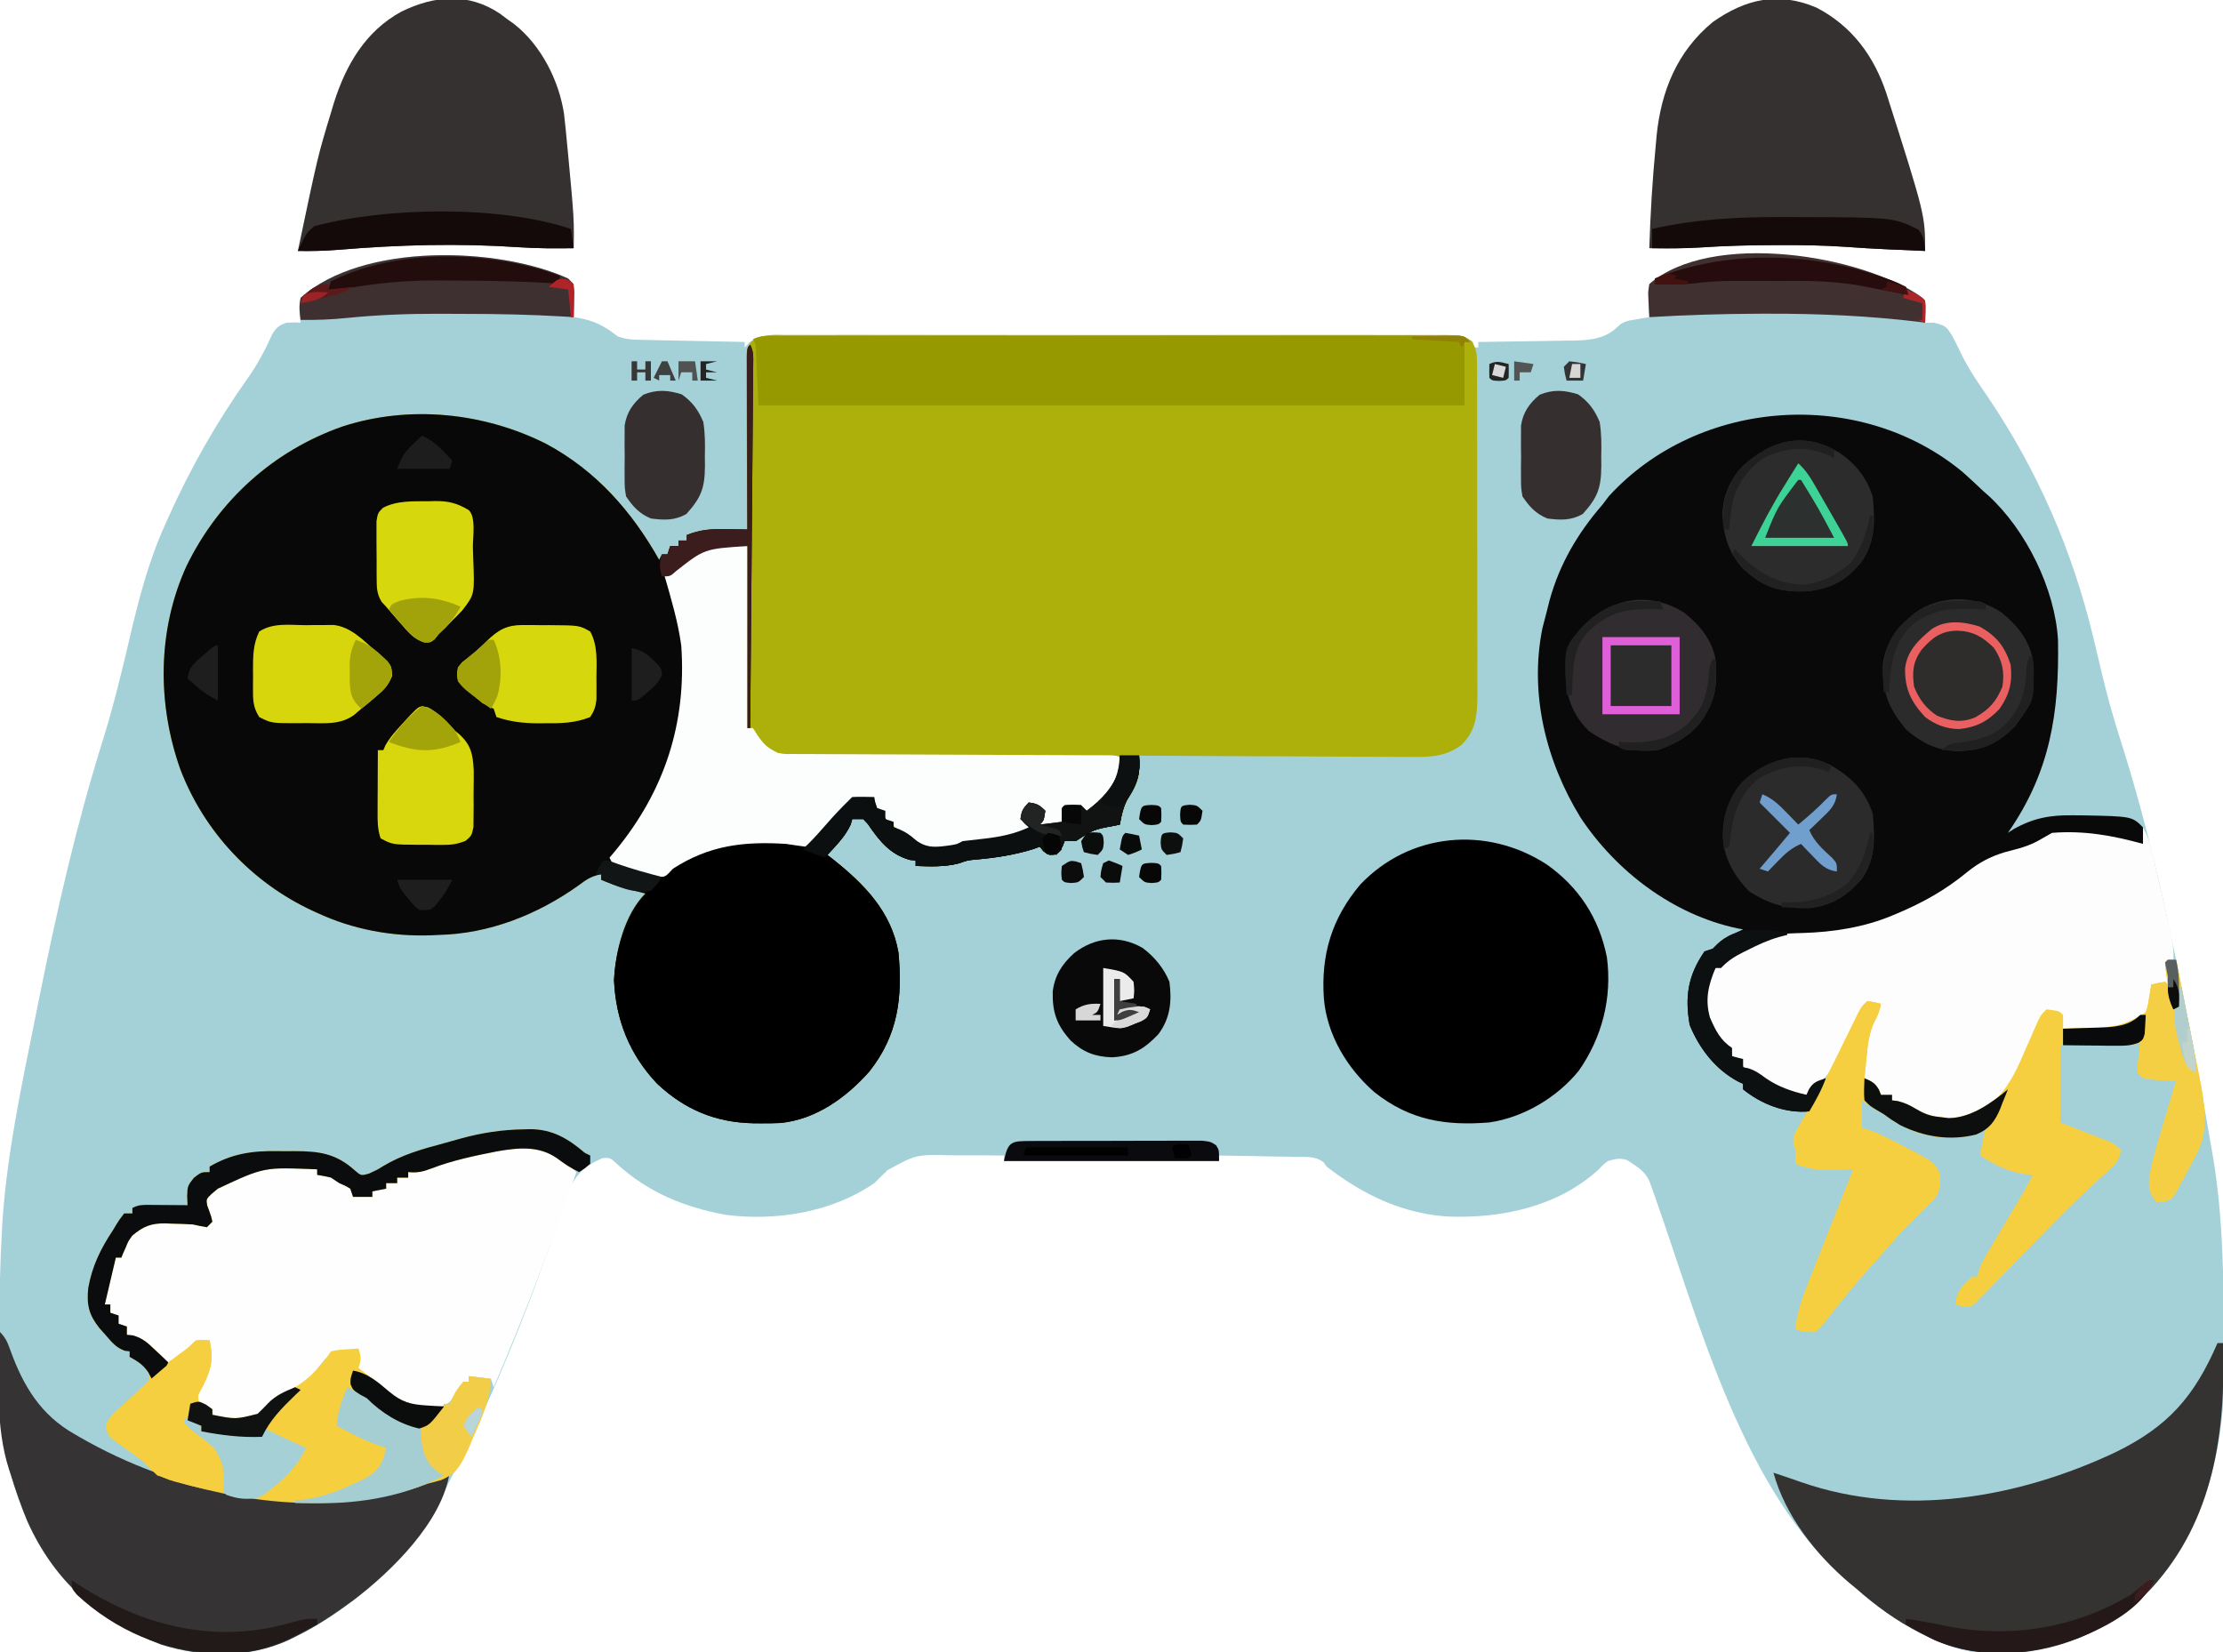 <?xml version="1.0" encoding="UTF-8"?>
<svg version="1.1" xmlns="http://www.w3.org/2000/svg" width="806" height="599">
<path d="M0 0 C2 2 2 2 2.195 4.82 C2.172 5.911 2.149 7.001 2.125 8.125 C2.107 9.221 2.089 10.316 2.07 11.445 C2.047 12.288 2.024 13.131 2 14 C2.568 14.086 3.137 14.173 3.723 14.262 C9.726 15.354 13.207 17.261 18 21 C20.736 21.912 22.461 22.147 25.288 22.205 C26.149 22.225 27.009 22.245 27.896 22.266 C28.821 22.282 29.746 22.299 30.699 22.316 C31.649 22.337 32.6 22.358 33.579 22.379 C36.615 22.445 39.651 22.504 42.688 22.562 C44.745 22.606 46.803 22.649 48.861 22.693 C53.907 22.8 58.954 22.902 64 23 C64 23.66 64 24.32 64 25 C64.613 24.35 65.225 23.7 65.856 23.031 C70.336 20.137 74.071 20.451 79.3 20.506 C80.347 20.501 81.395 20.496 82.474 20.491 C85.99 20.48 89.505 20.497 93.02 20.514 C95.538 20.512 98.056 20.508 100.574 20.503 C106.706 20.494 112.838 20.504 118.97 20.522 C126.108 20.543 133.246 20.543 140.385 20.542 C153.119 20.541 165.853 20.559 178.587 20.588 C190.949 20.617 203.311 20.631 215.673 20.629 C216.816 20.629 216.816 20.629 217.981 20.629 C218.742 20.629 219.502 20.629 220.285 20.629 C234.354 20.628 248.422 20.639 262.49 20.657 C267.468 20.663 272.447 20.665 277.425 20.666 C284.121 20.668 290.817 20.68 297.513 20.701 C299.976 20.706 302.439 20.709 304.902 20.708 C308.253 20.707 311.603 20.718 314.954 20.733 C316.43 20.728 316.43 20.728 317.936 20.723 C318.83 20.73 319.725 20.736 320.647 20.743 C321.808 20.745 321.808 20.745 322.992 20.747 C325 21 325 21 328 23 C328 23.66 328 24.32 328 25 C328.66 25 329.32 25 330 25 C330 24.34 330 23.68 330 23 C331.853 22.978 331.853 22.978 333.744 22.956 C338.35 22.898 342.955 22.82 347.56 22.738 C349.549 22.704 351.538 22.676 353.528 22.654 C356.395 22.62 359.262 22.568 362.129 22.512 C363.011 22.505 363.894 22.499 364.803 22.492 C370.691 22.354 376.234 21.766 380.613 17.387 C382.597 15.403 384.459 15.273 387.188 14.812 C388.089 14.654 388.99 14.495 389.918 14.332 C390.605 14.222 391.292 14.113 392 14 C391.942 13.169 391.884 12.337 391.824 11.48 C391.779 10.394 391.734 9.307 391.688 8.188 C391.629 7.109 391.571 6.03 391.512 4.918 C392 2 392 2 393.957 0.301 C421.488 -11.468 454.203 -9.443 481.617 1.438 C485.341 3.157 489.068 5.068 492 8 C492.141 10.671 492.042 13.324 492 16 C493.052 16 494.104 16 495.188 16 C499.265 17.07 499.606 17.239 501.688 20.562 C502.806 22.584 503.829 24.635 504.807 26.728 C507.506 32.374 510.878 37.366 514.438 42.5 C532.824 69.635 545.29 98.338 552.965 130.09 C553.224 131.164 553.224 131.164 553.489 132.259 C554.346 135.813 555.194 139.367 556.022 142.927 C557.951 151.147 560.215 159.188 562.793 167.228 C573.408 200.393 580.636 234.353 587.25 268.5 C587.5 269.79 587.751 271.08 588.009 272.409 C590.75 286.581 593.362 300.773 595.777 315.004 C596.085 316.792 596.085 316.792 596.4 318.616 C600.087 340.74 600.219 363.152 600.404 385.526 C600.426 387.931 600.455 390.335 600.493 392.738 C600.931 423.645 593.802 454.334 571.762 477.336 C555.749 492.693 535.552 498.773 513.73 498.402 C505.708 498.03 499.099 495.6 492 492 C491.387 491.695 490.774 491.39 490.142 491.076 C481.596 486.736 474.201 481.328 467 475 C466.17 474.314 465.34 473.628 464.484 472.922 C426.14 440.366 410.276 378.974 394.167 333.238 C393.782 332.169 393.397 331.101 393 330 C392.668 329.077 392.336 328.153 391.994 327.202 C390.336 323.528 387.28 321.84 384 319.688 C381.296 318.758 379.733 319.224 377 320 C375.229 321.334 375.229 321.334 373.625 323.062 C358.88 336.533 338.54 340.846 319.106 340.132 C302.368 339.084 288.037 332.11 275 322 C274.619 321.473 274.238 320.947 273.845 320.404 C270.854 318.128 267.448 318.518 263.832 318.488 C263.037 318.47 262.242 318.452 261.424 318.434 C258.887 318.38 256.35 318.346 253.812 318.312 C252.092 318.279 250.371 318.245 248.65 318.209 C244.434 318.124 240.217 318.057 236 318 C236 318.66 236 319.32 236 320 C210.26 320 184.52 320 158 320 C158 319.34 158 318.68 158 318 C153.073 317.92 148.151 317.9 143.223 317.933 C141.552 317.936 139.881 317.923 138.211 317.894 C126.127 317.636 126.127 317.636 115.758 323.328 C114.162 324.876 112.575 326.432 111 328 C95.661 338.619 75.347 341.848 57.148 339.504 C42.13 336.752 28.929 331.347 17.562 320.938 C15.203 318.762 15.203 318.762 12.5 318.938 C7.027 321.264 3.789 323.766 1 329 C0.201 331.017 -0.542 333.056 -1.242 335.109 C-1.662 336.322 -2.081 337.535 -2.513 338.784 C-2.734 339.429 -2.955 340.073 -3.183 340.738 C-14.364 373.254 -27.061 405.499 -43 436 C-43.485 436.962 -43.969 437.923 -44.469 438.914 C-56.366 461.85 -74.806 480.462 -98 492 C-99.744 492.868 -99.744 492.868 -101.523 493.754 C-115.927 500.308 -132.57 500.017 -147.543 495.328 C-169.99 486.704 -186.146 472.655 -196.052 450.664 C-197.043 448.313 -197.975 445.949 -198.875 443.562 C-199.137 442.874 -199.399 442.185 -199.669 441.475 C-200.54 439.004 -201.282 436.52 -202 434 C-202.353 432.783 -202.706 431.566 -203.07 430.312 C-206.654 416.902 -206.54 403.672 -206.375 389.875 C-206.359 387.459 -206.343 385.042 -206.327 382.626 C-206.22 369.846 -205.992 357.073 -205.25 344.312 C-205.189 343.222 -205.127 342.132 -205.064 341.009 C-203.31 316.681 -198.185 292.635 -193.37 268.767 C-192.868 266.277 -192.368 263.788 -191.868 261.298 C-185.483 229.551 -178.37 198.244 -168.689 167.326 C-164.962 155.336 -161.977 143.196 -159.131 130.97 C-155.831 116.84 -152.287 102.896 -146.312 89.625 C-145.67 88.176 -145.67 88.176 -145.014 86.697 C-137.019 68.924 -127.533 52.136 -116.25 36.25 C-112.661 31.18 -109.892 26.043 -107.387 20.363 C-105.83 17.711 -104.879 16.971 -102 16 C-99.25 15.875 -99.25 15.875 -97 16 C-97.093 15.408 -97.186 14.817 -97.281 14.207 C-97.516 11.643 -97.508 9.528 -97 7 C-74.939 -13.183 -25.265 -11.514 0 0 Z " fill="#A4D1D7" transform="translate(206,101)"/>
<path d="M0 0 C1.046 -0.006 2.092 -0.012 3.17 -0.019 C6.686 -0.035 10.201 -0.022 13.718 -0.01 C16.234 -0.015 18.75 -0.022 21.266 -0.031 C27.398 -0.047 33.53 -0.045 39.661 -0.033 C44.644 -0.024 49.627 -0.023 54.609 -0.027 C55.318 -0.028 56.027 -0.029 56.757 -0.029 C58.197 -0.03 59.637 -0.032 61.077 -0.033 C74.583 -0.044 88.088 -0.031 101.594 -0.01 C113.186 0.008 124.778 0.005 136.37 -0.014 C149.827 -0.035 163.284 -0.043 176.741 -0.031 C178.176 -0.03 179.61 -0.029 181.045 -0.027 C181.751 -0.027 182.457 -0.026 183.184 -0.025 C188.161 -0.022 193.139 -0.028 198.116 -0.037 C204.814 -0.05 211.511 -0.041 218.209 -0.018 C220.671 -0.012 223.134 -0.014 225.596 -0.023 C228.949 -0.034 232.301 -0.02 235.654 0 C236.636 -0.009 237.618 -0.018 238.629 -0.027 C245.116 0.048 245.116 0.048 248.431 2.19 C250.147 5.039 250.332 6.777 250.342 10.098 C250.355 11.236 250.367 12.375 250.38 13.547 C250.374 14.792 250.367 16.037 250.361 17.319 C250.369 18.634 250.378 19.948 250.387 21.302 C250.409 24.906 250.406 28.509 250.397 32.112 C250.392 35.124 250.4 38.136 250.407 41.147 C250.424 48.257 250.42 55.366 250.404 62.476 C250.387 69.799 250.402 77.122 250.435 84.445 C250.462 90.74 250.469 97.034 250.46 103.329 C250.455 107.086 250.457 110.842 250.478 114.598 C250.496 118.134 250.49 121.669 250.466 125.206 C250.459 127.113 250.476 129.019 250.494 130.926 C250.417 137.91 249.947 143.399 244.827 148.508 C239.072 153.019 232.964 153.064 225.913 152.962 C224.849 152.963 223.784 152.963 222.688 152.964 C219.192 152.961 215.698 152.93 212.202 152.899 C209.77 152.891 207.337 152.885 204.905 152.881 C198.52 152.866 192.135 152.827 185.75 152.783 C179.227 152.742 172.705 152.723 166.183 152.703 C153.397 152.66 140.612 152.593 127.827 152.508 C127.849 153.773 127.871 155.039 127.893 156.343 C127.956 160.002 127.388 162.179 125.39 165.32 C122.9 169.328 121.705 172.869 120.827 177.508 C120.235 177.629 119.644 177.75 119.034 177.875 C111.27 179.308 111.27 179.308 104.827 183.508 C103.507 183.508 102.187 183.508 100.827 183.508 C100.456 184.467 100.456 184.467 100.077 185.445 C98.827 187.508 98.827 187.508 96.89 188.445 C94.827 188.508 94.827 188.508 93.077 187.07 C92.665 186.555 92.252 186.039 91.827 185.508 C90.652 185.941 90.652 185.941 89.452 186.383 C82.427 188.563 75.431 189.599 68.12 190.223 C65.609 190.465 65.609 190.465 62.452 191.57 C57.247 192.917 52.174 192.666 46.827 192.508 C46.827 191.848 46.827 191.188 46.827 190.508 C46.147 190.446 45.466 190.384 44.765 190.32 C37.468 188.302 33.606 183.304 29.503 177.301 C28.673 176.413 28.673 176.413 27.827 175.508 C26.507 175.508 25.187 175.508 23.827 175.508 C23.642 176.168 23.456 176.828 23.265 177.508 C21.198 181.821 18.062 185.022 14.827 188.508 C15.54 189.065 16.253 189.622 16.987 190.195 C28.152 199.091 38.044 209.13 40.573 223.856 C42.125 240.07 40.486 253.872 29.983 267.078 C21.637 276.483 10.6 284.494 -2.332 285.711 C-4.7 285.812 -7.053 285.837 -9.423 285.82 C-10.263 285.815 -11.104 285.809 -11.97 285.803 C-25.703 285.536 -36.862 280.888 -46.923 271.445 C-56.903 260.895 -61.885 248.446 -62.548 233.945 C-62.071 223.625 -58.8 210.135 -51.173 202.508 C-51.909 202.315 -52.645 202.121 -53.403 201.922 C-54.379 201.662 -55.355 201.401 -56.36 201.133 C-57.323 200.878 -58.286 200.622 -59.278 200.359 C-61.995 199.56 -64.564 198.605 -67.173 197.508 C-67.173 196.848 -67.173 196.188 -67.173 195.508 C-70.631 196.123 -72.655 197.446 -75.423 199.57 C-90.259 210.149 -107.844 217.133 -126.173 217.508 C-127.16 217.558 -128.148 217.608 -129.165 217.66 C-143.328 218.102 -157.324 215.494 -170.173 209.508 C-170.761 209.239 -171.35 208.97 -171.956 208.693 C-193.823 198.518 -211.124 180.109 -219.774 157.504 C-228.242 133.656 -228.116 106.907 -217.548 83.758 C-205.937 59.932 -186.032 41.905 -160.923 33.133 C-136.66 25.266 -109.603 28.091 -87.037 39.503 C-69 49.228 -56.129 63.86 -46.173 81.508 C-45.843 80.848 -45.513 80.188 -45.173 79.508 C-44.513 79.508 -43.853 79.508 -43.173 79.508 C-42.843 78.518 -42.513 77.528 -42.173 76.508 C-41.183 76.508 -40.193 76.508 -39.173 76.508 C-39.173 75.848 -39.173 75.188 -39.173 74.508 C-38.183 74.508 -37.193 74.508 -36.173 74.508 C-36.173 73.848 -36.173 73.188 -36.173 72.508 C-31.203 70.517 -27.05 70.259 -21.798 70.383 C-21.062 70.392 -20.326 70.401 -19.567 70.41 C-17.769 70.434 -15.971 70.469 -14.173 70.508 C-14.182 69.69 -14.191 68.872 -14.2 68.029 C-14.28 60.319 -14.341 52.609 -14.38 44.899 C-14.401 40.935 -14.429 36.972 -14.475 33.008 C-14.518 29.182 -14.542 25.357 -14.552 21.531 C-14.56 20.072 -14.574 18.613 -14.596 17.154 C-14.625 15.109 -14.629 13.066 -14.627 11.021 C-14.636 9.857 -14.645 8.693 -14.654 7.495 C-14.173 4.508 -14.173 4.508 -12.779 2.353 C-8.732 -0.512 -4.844 -0.044 0 0 Z " fill="#ADAF0B" transform="translate(285.173,121.492)"/>
<path d="M0 0 C1.309 2.618 1.106 4.509 1.082 7.442 C1.075 8.597 1.068 9.753 1.061 10.943 C1.048 12.217 1.035 13.491 1.022 14.803 C1.012 16.153 1.002 17.503 0.993 18.853 C0.966 22.525 0.933 26.196 0.899 29.867 C0.865 33.701 0.837 37.536 0.807 41.37 C0.751 48.634 0.69 55.898 0.627 63.161 C0.555 71.43 0.489 79.698 0.424 87.966 C0.289 104.978 0.147 121.989 0 139 C-0.33 139 -0.66 139 -1 139 C-1 117.22 -1 95.44 -1 73 C-16.603 74.021 -16.603 74.021 -26.996 82.102 C-29 84 -29 84 -31 84 C-30.746 84.548 -30.492 85.096 -30.23 85.66 C-20.606 107.829 -21.919 132.829 -30.462 155.08 C-35.173 166.682 -41.725 176.614 -50 186 C-44.771 189.486 -37.431 192.854 -31 192 C-28.784 190.736 -26.949 189.269 -24.996 187.629 C-16.738 180.89 -6.699 179.654 3.625 179.812 C4.432 179.813 5.239 179.814 6.07 179.814 C9.802 179.842 13.084 180.017 16.762 180.766 C20.069 181.32 20.069 181.32 22.73 179.34 C23.541 178.547 24.352 177.754 25.188 176.938 C26.038 176.11 26.889 175.282 27.766 174.43 C30.238 171.742 32.105 169.107 34 166 C37.089 163.941 37.709 163.761 41.188 163.875 C42.446 163.916 43.704 163.958 45 164 C45.103 164.639 45.206 165.279 45.312 165.938 C45.539 166.618 45.766 167.299 46 168 C46.99 168.33 47.98 168.66 49 169 C49 169.99 49 170.98 49 172 C49.99 172.33 50.98 172.66 52 173 C52 173.66 52 174.32 52 175 C53.021 175.34 53.021 175.34 54.062 175.688 C56.699 176.866 58.006 177.849 60.125 179.688 C64.209 182.762 67.766 182.152 72.645 181.492 C75.006 181.103 75.006 181.103 77 180 C79.541 179.68 82.078 179.393 84.625 179.125 C90.505 178.46 95.577 177.486 101 175 C100.501 174.548 100.002 174.095 99.488 173.629 C98.997 173.091 98.506 172.554 98 172 C98.27 169.026 98.854 168.146 101 166 C103.935 166.367 104.864 166.864 107 169 C106.464 172.536 106.464 172.536 105 174 C107.64 173.67 110.28 173.34 113 173 C112.969 171.793 112.969 171.793 112.938 170.562 C113 168 113 168 114 167 C116.938 166.812 116.938 166.812 120 167 C120.66 167.66 121.32 168.32 122 169 C127.518 164.945 131.552 160.487 134 154 C134.173 151.315 134.173 151.315 134 149 C136.31 149 138.62 149 141 149 C141.57 155.27 140.507 158.682 137.191 164.02 C135.293 167.175 134.677 170.424 134 174 C133.408 174.121 132.817 174.242 132.207 174.367 C124.443 175.8 124.443 175.8 118 180 C116.68 180 115.36 180 114 180 C113.629 180.959 113.629 180.959 113.25 181.938 C112 184 112 184 110.062 184.938 C108 185 108 185 106.25 183.562 C105.838 183.047 105.425 182.531 105 182 C103.824 182.433 103.824 182.433 102.625 182.875 C95.6 185.055 88.604 186.091 81.293 186.715 C78.782 186.957 78.782 186.957 75.625 188.062 C70.42 189.409 65.347 189.158 60 189 C60 188.34 60 187.68 60 187 C59.319 186.938 58.639 186.876 57.938 186.812 C50.641 184.794 46.779 179.796 42.676 173.793 C41.846 172.905 41.846 172.905 41 172 C39.68 172 38.36 172 37 172 C36.814 172.66 36.629 173.32 36.438 174 C34.371 178.313 31.235 181.515 28 185 C28.713 185.557 29.426 186.114 30.16 186.688 C41.325 195.583 51.216 205.622 53.746 220.348 C55.298 236.562 53.659 250.364 43.156 263.57 C34.81 272.975 23.773 280.986 10.841 282.203 C8.473 282.304 6.12 282.329 3.75 282.312 C2.91 282.307 2.069 282.301 1.203 282.295 C-12.53 282.028 -23.689 277.38 -33.75 267.938 C-43.73 257.387 -48.712 244.938 -49.375 230.438 C-48.898 220.117 -45.627 206.627 -38 199 C-38.736 198.807 -39.472 198.613 -40.23 198.414 C-41.206 198.154 -42.182 197.893 -43.188 197.625 C-44.15 197.37 -45.113 197.115 -46.105 196.852 C-48.822 196.052 -51.391 195.097 -54 194 C-54 193.34 -54 192.68 -54 192 C-57.459 192.615 -59.482 193.938 -62.25 196.062 C-77.086 206.641 -94.672 213.625 -113 214 C-113.987 214.05 -114.975 214.101 -115.992 214.152 C-130.155 214.594 -144.151 211.986 -157 206 C-157.588 205.731 -158.177 205.462 -158.783 205.185 C-180.65 195.01 -197.951 176.601 -206.602 153.996 C-215.069 130.148 -214.943 103.399 -204.375 80.25 C-192.764 56.424 -172.86 38.397 -147.75 29.625 C-123.487 21.758 -96.43 24.583 -73.864 35.995 C-55.828 45.72 -42.956 60.352 -33 78 C-32.67 77.34 -32.34 76.68 -32 76 C-31.34 76 -30.68 76 -30 76 C-29.67 75.01 -29.34 74.02 -29 73 C-28.01 73 -27.02 73 -26 73 C-26 72.34 -26 71.68 -26 71 C-25.01 71 -24.02 71 -23 71 C-23 70.34 -23 69.68 -23 69 C-18.03 67.009 -13.877 66.752 -8.625 66.875 C-7.889 66.884 -7.153 66.893 -6.395 66.902 C-4.596 66.926 -2.798 66.962 -1 67 C-1.002 66.175 -1.004 65.351 -1.007 64.501 C-1.027 56.746 -1.042 48.991 -1.052 41.236 C-1.057 37.248 -1.064 33.261 -1.075 29.274 C-1.086 25.429 -1.092 21.584 -1.095 17.739 C-1.097 16.269 -1.1 14.799 -1.106 13.329 C-1.113 11.276 -1.114 9.224 -1.114 7.172 C-1.116 6.002 -1.118 4.832 -1.12 3.626 C-1 1 -1 1 0 0 Z " fill="#090808" transform="translate(272,125)"/>
<path d="M0 0 C2.507 2.218 4.939 4.497 7.359 6.809 C7.963 7.337 8.566 7.866 9.188 8.41 C22.943 20.945 33.469 42.379 34.536 60.876 C35.008 87.218 31.766 108.706 16.359 130.809 C17.019 130.375 17.679 129.942 18.359 129.496 C25.63 125.406 31.721 124.312 40.047 124.434 C41.011 124.44 41.976 124.447 42.969 124.453 C61.348 124.797 61.348 124.797 65.359 128.809 C65.4 130.808 65.402 132.809 65.359 134.809 C59.15 133.999 59.15 133.999 56.23 133.297 C45.891 130.83 35.069 130.163 25.359 134.809 C23.573 135.47 21.782 136.117 19.984 136.746 C18.108 137.431 16.233 138.118 14.359 138.809 C13.594 139.082 12.828 139.355 12.039 139.637 C7.438 141.451 4.098 143.753 0.359 146.996 C-9.673 155.569 -23.215 162.568 -36.078 165.434 C-37.129 165.673 -38.179 165.913 -39.262 166.16 C-44.556 167.176 -49.666 167.86 -55.051 167.844 C-66.875 167.851 -77.654 169.914 -86.422 178.566 C-86.824 178.976 -87.226 179.386 -87.641 179.809 C-88.301 179.809 -88.961 179.809 -89.641 179.809 C-92.241 186.024 -93.52 191.21 -91.641 197.809 C-89.628 202.435 -87.887 205.978 -83.641 208.809 C-83.641 209.799 -83.641 210.789 -83.641 211.809 C-82.321 212.139 -81.001 212.469 -79.641 212.809 C-79.641 213.799 -79.641 214.789 -79.641 215.809 C-79.066 215.914 -78.491 216.02 -77.898 216.129 C-75.303 216.91 -73.688 218.072 -71.516 219.684 C-66.819 222.934 -62.162 224.495 -56.641 225.809 C-56.365 225.174 -56.089 224.54 -55.805 223.887 C-54.251 221.113 -52.598 220.743 -49.641 219.809 C-51.207 224.116 -53.324 227.87 -55.641 231.809 C-64.301 232.578 -72.928 229.251 -79.641 223.809 C-79.641 223.149 -79.641 222.489 -79.641 221.809 C-80.221 221.542 -80.801 221.275 -81.398 221 C-89.685 216.597 -95.524 209.004 -99.016 200.434 C-100.783 190.181 -99.672 182.584 -93.641 173.809 C-92.651 173.479 -91.661 173.149 -90.641 172.809 C-90.17 172.338 -89.7 171.868 -89.215 171.383 C-87.427 169.595 -85.73 168.703 -83.453 167.621 C-82.738 167.277 -82.022 166.933 -81.285 166.578 C-80.742 166.324 -80.2 166.07 -79.641 165.809 C-80.321 165.685 -81.002 165.561 -81.703 165.434 C-104.985 160.48 -125.569 144.879 -138.574 125.266 C-151.128 104.862 -157.215 80.285 -152.391 56.559 C-151.832 54.302 -151.25 52.052 -150.641 49.809 C-150.374 48.743 -150.107 47.676 -149.832 46.578 C-146.205 33.343 -139.594 22.13 -130.641 11.809 C-129.877 10.798 -129.114 9.787 -128.328 8.746 C-95.626 -26.998 -37.192 -30.865 0 0 Z " fill="#090909" transform="translate(711.641,171.191)"/>
<path d="M0 0 C3.351 2.431 6.457 5.096 9.547 7.848 C0.383 34.194 -9.434 60.211 -20.453 85.848 C-20.783 84.858 -21.113 83.868 -21.453 82.848 C-24.093 82.518 -26.733 82.188 -29.453 81.848 C-29.453 82.508 -29.453 83.168 -29.453 83.848 C-31.074 85.559 -32.748 87.22 -34.453 88.848 C-35.381 89.961 -35.381 89.961 -36.328 91.098 C-39.36 93.594 -41.554 93.718 -45.453 93.848 C-53.728 92.807 -59.29 88.224 -65.453 82.848 C-66.907 81.61 -66.907 81.61 -68.391 80.348 C-70.453 77.848 -70.453 77.848 -70.266 75.035 C-69.998 74.313 -69.729 73.591 -69.453 72.848 C-75.888 72.637 -75.888 72.637 -81.43 75.484 C-82.587 76.872 -83.714 78.284 -84.812 79.719 C-88.816 84.913 -93.578 88.124 -99.508 90.762 C-101.683 91.976 -102.919 93.38 -104.578 95.223 C-107.179 97.624 -108.274 97.845 -111.898 97.891 C-122.37 96.568 -122.37 96.568 -125.453 92.848 C-126.443 92.188 -127.433 91.528 -128.453 90.848 C-128.03 87.465 -127.046 85.022 -125.391 82.098 C-123.044 77.659 -123.043 73.771 -123.453 68.848 C-129.497 70.208 -133.088 73.704 -137.453 77.848 C-137.9 77.461 -138.348 77.074 -138.809 76.676 C-140.685 75.06 -142.569 73.454 -144.453 71.848 C-145.783 70.703 -145.783 70.703 -147.141 69.535 C-149.302 67.736 -149.302 67.736 -151.703 67.285 C-152.281 67.141 -152.858 66.996 -153.453 66.848 C-153.783 65.858 -154.113 64.868 -154.453 63.848 C-155.113 63.518 -155.773 63.188 -156.453 62.848 C-156.948 61.363 -156.948 61.363 -157.453 59.848 C-158.113 59.518 -158.773 59.188 -159.453 58.848 C-159.453 57.858 -159.453 56.868 -159.453 55.848 C-160.113 55.848 -160.773 55.848 -161.453 55.848 C-161.17 53.763 -160.876 51.68 -160.578 49.598 C-160.416 48.438 -160.253 47.277 -160.086 46.082 C-159.535 43.266 -158.895 41.295 -157.453 38.848 C-156.793 38.848 -156.133 38.848 -155.453 38.848 C-155.371 38.311 -155.288 37.775 -155.203 37.223 C-153.895 33.08 -151.743 29.853 -148.312 27.18 C-144.651 25.474 -141.404 25.481 -137.453 25.598 C-136.754 25.603 -136.056 25.608 -135.336 25.613 C-131.599 25.67 -128.087 25.968 -124.453 26.848 C-123.141 22.911 -124.21 20.723 -125.453 16.848 C-124.293 15.922 -123.125 15.008 -121.953 14.098 C-120.979 13.332 -120.979 13.332 -119.984 12.551 C-119.149 11.989 -118.314 11.427 -117.453 10.848 C-116.922 10.489 -116.391 10.13 -115.844 9.761 C-109.596 6.062 -103.543 6.386 -96.453 6.598 C-95.297 6.616 -94.141 6.634 -92.949 6.652 C-90.116 6.699 -87.285 6.765 -84.453 6.848 C-84.453 7.508 -84.453 8.168 -84.453 8.848 C-83.401 8.93 -82.349 9.013 -81.266 9.098 C-77.15 9.907 -75.423 10.965 -72.453 13.848 C-71.958 14.838 -71.958 14.838 -71.453 15.848 C-69.132 16.255 -66.796 16.592 -64.453 16.848 C-64.453 16.188 -64.453 15.528 -64.453 14.848 C-61.978 14.353 -61.978 14.353 -59.453 13.848 C-59.453 13.188 -59.453 12.528 -59.453 11.848 C-58.133 11.848 -56.813 11.848 -55.453 11.848 C-55.453 11.188 -55.453 10.528 -55.453 9.848 C-54.133 9.848 -52.813 9.848 -51.453 9.848 C-51.453 9.188 -51.453 8.528 -51.453 7.848 C-45.464 6.139 -39.464 4.476 -33.453 2.848 C-32.696 2.64 -31.938 2.432 -31.158 2.218 C-8.39 -3.941 -8.39 -3.941 0 0 Z " fill="#FEFEFE" transform="translate(199.453,417.152)"/>
<path d="M0 0 C1.401 2.63 2.379 5.055 3.053 7.955 C3.323 9.101 3.323 9.101 3.599 10.271 C3.879 11.496 3.879 11.496 4.164 12.746 C4.361 13.594 4.558 14.442 4.761 15.316 C5.175 17.107 5.587 18.898 5.996 20.69 C6.622 23.426 7.26 26.159 7.898 28.893 C8.3 30.635 8.701 32.378 9.102 34.121 C9.292 34.936 9.483 35.751 9.679 36.59 C10.556 40.465 11.244 43.997 11 48 C10.01 48.495 10.01 48.495 9 49 C9.33 51.97 9.66 54.94 10 58 C7.03 57.505 7.03 57.505 4 57 C3.937 57.664 3.874 58.328 3.809 59.012 C2.827 66.092 2.827 66.092 0.414 68.742 C-3.899 71.818 -7.557 73.13 -12.887 73.098 C-13.825 73.094 -14.762 73.091 -15.729 73.088 C-17.193 73.075 -17.193 73.075 -18.688 73.062 C-19.676 73.058 -20.664 73.053 -21.682 73.049 C-24.121 73.037 -26.561 73.021 -29 73 C-29.66 71.02 -30.32 69.04 -31 67 C-33.421 67.07 -33.421 67.07 -36 68 C-37.654 70.411 -37.654 70.411 -38.797 73.504 C-39.282 74.638 -39.766 75.771 -40.266 76.939 C-41.243 79.326 -42.217 81.714 -43.188 84.104 C-47.279 93.649 -52.252 99.741 -61.562 104.5 C-69.135 107.453 -75.676 106.205 -83 103 C-84.364 102.042 -85.708 101.053 -87 100 C-89.147 99.295 -89.147 99.295 -91 99 C-91 98.34 -91 97.68 -91 97 C-92.32 97 -93.64 97 -95 97 C-97.125 94.562 -97.125 94.562 -99 92 C-99.99 91.505 -99.99 91.505 -101 91 C-100.939 88.31 -100.852 85.626 -100.75 82.938 C-100.736 82.185 -100.722 81.433 -100.707 80.658 C-100.462 74.997 -98.988 71.787 -96 67 C-96 66.01 -96 65.02 -96 64 C-98.385 63.918 -98.385 63.918 -101 65 C-102.562 67.501 -103.756 69.766 -104.938 72.438 C-105.629 73.901 -106.323 75.363 -107.02 76.824 C-107.355 77.539 -107.691 78.253 -108.038 78.99 C-111.357 85.923 -114.212 91.212 -121 95 C-121.33 95.66 -121.66 96.32 -122 97 C-128.755 96.182 -133.503 94.489 -138.992 90.438 C-140.952 88.937 -140.952 88.937 -143.195 88 C-145 87 -145 87 -146 84 C-146.99 83.67 -147.98 83.34 -149 83 C-149.33 82.01 -149.66 81.02 -150 80 C-151.176 78.855 -151.176 78.855 -152.375 77.688 C-156.768 73.189 -158.65 68.571 -159.109 62.363 C-158.904 57.936 -157.601 54.578 -155 51 C-151.912 48.199 -148.588 46.106 -145 44 C-144.272 43.502 -143.543 43.005 -142.793 42.492 C-136.518 38.646 -130.549 38.504 -123.395 38.307 C-112.422 37.988 -101.179 36.261 -91 32 C-90.401 31.752 -89.802 31.503 -89.185 31.247 C-79.741 27.262 -71.648 22.729 -63.734 16.199 C-59.469 12.768 -55.53 10.686 -50.312 9.062 C-41.039 6.672 -41.039 6.672 -33 2 C-21.442 1.082 -11.108 2.921 0 6 C0 4.02 0 2.04 0 0 Z " fill="#FDFDFD" transform="translate(777,300)"/>
<path d="M0 0 C2.31 0 4.62 0 7 0 C7.57 6.27 6.507 9.682 3.191 15.02 C1.293 18.175 0.677 21.424 0 25 C-0.592 25.121 -1.183 25.242 -1.793 25.367 C-9.557 26.8 -9.557 26.8 -16 31 C-17.32 31 -18.64 31 -20 31 C-20.371 31.959 -20.371 31.959 -20.75 32.938 C-22 35 -22 35 -23.938 35.938 C-26 36 -26 36 -27.75 34.562 C-28.369 33.789 -28.369 33.789 -29 33 C-29.784 33.289 -30.567 33.578 -31.375 33.875 C-38.4 36.055 -45.396 37.091 -52.707 37.715 C-55.218 37.957 -55.218 37.957 -58.375 39.062 C-63.58 40.409 -68.653 40.158 -74 40 C-74 39.34 -74 38.68 -74 38 C-74.681 37.938 -75.361 37.876 -76.062 37.812 C-83.359 35.794 -87.221 30.796 -91.324 24.793 C-91.877 24.201 -92.43 23.61 -93 23 C-94.32 23 -95.64 23 -97 23 C-97.278 23.99 -97.278 23.99 -97.562 25 C-99.629 29.313 -102.765 32.515 -106 36 C-105.287 36.557 -104.574 37.114 -103.84 37.688 C-92.675 46.583 -82.784 56.622 -80.254 71.348 C-78.702 87.562 -80.341 101.364 -90.844 114.57 C-99.19 123.975 -110.227 131.986 -123.159 133.203 C-125.527 133.304 -127.88 133.329 -130.25 133.312 C-131.09 133.307 -131.931 133.301 -132.797 133.295 C-146.53 133.028 -157.689 128.38 -167.75 118.938 C-177.73 108.387 -182.712 95.938 -183.375 81.438 C-182.658 65.924 -176.131 52.928 -164.891 42.379 C-151.814 31.617 -137.365 29.889 -121 31 C-119.142 31.381 -119.142 31.381 -117.246 31.77 C-113.932 32.319 -113.932 32.319 -111.27 30.34 C-110.459 29.547 -109.648 28.754 -108.812 27.938 C-107.536 26.696 -107.536 26.696 -106.234 25.43 C-103.762 22.742 -101.895 20.107 -100 17 C-96.911 14.941 -96.291 14.761 -92.812 14.875 C-91.554 14.916 -90.296 14.957 -89 15 C-88.897 15.639 -88.794 16.279 -88.688 16.938 C-88.461 17.618 -88.234 18.299 -88 19 C-86.515 19.495 -86.515 19.495 -85 20 C-85 20.99 -85 21.98 -85 23 C-83.515 23.495 -83.515 23.495 -82 24 C-82 24.66 -82 25.32 -82 26 C-81.319 26.227 -80.639 26.454 -79.938 26.688 C-77.301 27.866 -75.994 28.849 -73.875 30.688 C-69.791 33.762 -66.234 33.152 -61.355 32.492 C-58.994 32.103 -58.994 32.103 -57 31 C-54.459 30.68 -51.922 30.393 -49.375 30.125 C-43.495 29.46 -38.423 28.486 -33 26 C-33.748 25.321 -33.748 25.321 -34.512 24.629 C-35.003 24.091 -35.494 23.554 -36 23 C-35.73 20.026 -35.146 19.146 -33 17 C-30.065 17.367 -29.136 17.864 -27 20 C-27.536 23.536 -27.536 23.536 -29 25 C-26.36 24.67 -23.72 24.34 -21 24 C-21.031 22.793 -21.031 22.793 -21.062 21.562 C-21 19 -21 19 -20 18 C-17.062 17.812 -17.062 17.812 -14 18 C-13.01 18.99 -13.01 18.99 -12 20 C-6.482 15.945 -2.448 11.487 0 5 C0.173 2.315 0.173 2.315 0 0 Z " fill="#000000" transform="translate(406,274)"/>
<path d="M0 0 C11.687 8.232 19.011 19.493 21.824 33.664 C23.768 48.339 20.095 62.712 11.613 74.832 C3.747 84.498 -8.395 91.763 -20.793 93.555 C-36.684 94.819 -49.521 92.799 -62.398 82.637 C-72.29 74.036 -79.694 61.841 -80.793 48.555 C-81.879 32.687 -77.908 19.506 -67.605 7.305 C-49.649 -11.612 -21.696 -14.09 0 0 Z " fill="#000000" transform="translate(560.793,313.445)"/>
<path d="M0 0 C2.156 2.156 2.833 4.023 3.851 6.85 C8.486 19.631 14.854 30.151 27 37 C27.593 37.345 28.186 37.69 28.796 38.045 C63.756 58.252 107.503 67.201 147 57 C150.37 55.922 153.566 54.581 156.758 53.051 C158.843 52.074 160.753 51.471 163 51 C160.436 68.659 141.881 86.892 128.125 97.25 C121.677 101.971 115.169 106.434 108 110 C106.837 110.579 105.675 111.158 104.477 111.754 C90.073 118.308 73.43 118.017 58.457 113.328 C36.01 104.704 19.854 90.655 9.948 68.664 C7.648 63.206 5.762 57.651 4 52 C3.776 51.325 3.551 50.651 3.32 49.956 C-1.863 33.958 -0.371 16.594 0 0 Z " fill="#353333" transform="translate(0,483)"/>
<path d="M0 0 C0.66 0 1.32 0 2 0 C3.052 32.101 -1.236 64.204 -24 89 C-37.417 103.002 -55.987 111.778 -75.449 112.395 C-86.902 112.566 -95.784 111.18 -106 106 C-106.613 105.695 -107.226 105.39 -107.858 105.076 C-116.404 100.736 -123.799 95.328 -131 89 C-131.83 88.314 -132.66 87.628 -133.516 86.922 C-145.706 76.571 -156.715 62.562 -161 47 C-157.622 48.115 -154.255 49.258 -150.898 50.438 C-113.576 63.432 -72.256 56.2 -37.062 39.625 C-17.946 30.332 -8.385 19.416 0 0 Z " fill="#353232" transform="translate(804,487)"/>
<path d="M0 0 C12.9 6.669 20.935 17.64 25.418 31.25 C39.418 75.245 39.418 75.245 39.418 88.25 C36.064 88.107 32.71 87.96 29.355 87.812 C28.432 87.773 27.508 87.734 26.557 87.693 C21.073 87.45 15.604 87.124 10.129 86.723 C2.447 86.2 -5.197 86.098 -12.895 86.125 C-13.903 86.126 -13.903 86.126 -14.931 86.128 C-23.549 86.141 -32.134 86.308 -40.733 86.892 C-47.358 87.34 -53.944 87.346 -60.582 87.25 C-60.211 74.838 -59.458 62.487 -58.27 50.125 C-58.164 48.93 -58.059 47.735 -57.95 46.503 C-56.295 30.194 -50.479 15.867 -37.582 5.25 C-25.737 -3.118 -13.85 -5.892 0 0 Z " fill="#363131" transform="translate(658.582,2.75)"/>
<path d="M0 0 C0.895 0.672 1.789 1.343 2.711 2.035 C3.523 2.614 4.335 3.193 5.172 3.789 C14.88 11.46 21.338 24.112 23.209 36.276 C23.64 39.963 24.001 43.65 24.336 47.348 C24.457 48.59 24.578 49.832 24.703 51.111 C25.054 54.751 25.387 58.393 25.711 62.035 C25.812 63.148 25.913 64.26 26.016 65.407 C26.452 70.377 26.839 75.291 26.773 80.285 C26.764 81.198 26.755 82.11 26.746 83.051 C26.734 83.706 26.723 84.36 26.711 85.035 C20.074 85.131 13.489 85.127 6.865 84.677 C-14.921 83.202 -36.638 83.769 -58.375 85.598 C-63.369 86.008 -68.28 86.12 -73.289 86.035 C-66.03 51.474 -66.03 51.474 -61.164 35.473 C-60.715 33.963 -60.715 33.963 -60.256 32.422 C-55.891 18.588 -48.797 6.357 -35.773 -0.746 C-23.806 -6.617 -11.446 -7.718 0 0 Z " fill="#363131" transform="translate(181.289,4.965)"/>
<path d="M0 0 C0 21.78 0 43.56 0 66 C0.66 66 1.32 66 2 66 C2.598 66.928 3.196 67.856 3.812 68.812 C6.094 72.137 7.446 73.25 11 75 C13.553 75.448 13.553 75.448 16.257 75.392 C17.296 75.403 18.335 75.414 19.406 75.426 C20.535 75.423 21.664 75.42 22.827 75.417 C24.024 75.425 25.221 75.434 26.455 75.443 C29.729 75.463 33.004 75.471 36.278 75.473 C39.706 75.479 43.134 75.502 46.561 75.524 C53.051 75.562 59.54 75.587 66.029 75.605 C77.661 75.638 89.292 75.696 100.924 75.759 C104.337 75.777 107.75 75.792 111.162 75.801 C114.962 75.811 118.762 75.826 122.561 75.842 C124.264 75.844 124.264 75.844 126.001 75.845 C127.031 75.851 128.062 75.856 129.124 75.862 C130.022 75.865 130.921 75.867 131.847 75.87 C134 76 134 76 136 77 C135.852 83.954 132.711 88.04 128 93 C126.048 94.587 124.203 95.764 122 97 C121.67 96.34 121.34 95.68 121 95 C119.02 95 117.04 95 115 95 C115 96.98 115 98.96 115 101 C110.05 101.495 110.05 101.495 105 102 C105.99 100.515 105.99 100.515 107 99 C106.692 96.847 106.692 96.847 106 95 C104.108 94.319 104.108 94.319 102 94 C101.34 94.66 100.68 95.32 100 96 C100.324 99.351 101.623 100.751 104 103 C88.111 107.238 88.111 107.238 80.176 107.785 C77.922 108.008 75.872 108.475 73.688 109.062 C69.281 110.183 66.565 110.871 62.5 108.609 C61.675 107.996 60.85 107.382 60 106.75 C59.135 106.111 58.27 105.471 57.379 104.812 C56.594 104.214 55.809 103.616 55 103 C53.989 102.257 52.979 101.515 51.938 100.75 C50 99 50 99 49 96 C48.34 95.67 47.68 95.34 47 95 C46.67 94.01 46.34 93.02 46 92 C40.272 91.377 40.272 91.377 35.438 94 C34.633 94.99 33.829 95.98 33 97 C24.453 107.015 24.453 107.015 21 109 C18.662 108.7 16.329 108.36 14 108 C-1.29 107.039 -13.874 108.486 -27 117 C-27.526 117.558 -28.052 118.116 -28.594 118.691 C-30 120 -30 120 -33.5 119.938 C-38.845 119.042 -44.093 117.285 -49 115 C-49.33 114.34 -49.66 113.68 -50 113 C-49.299 112.163 -48.597 111.327 -47.875 110.465 C-30.037 88.775 -21.998 64.187 -24 36 C-25.186 27.486 -27.612 19.239 -30 11 C-28.584 9.895 -27.167 8.791 -25.75 7.688 C-24.961 7.073 -24.172 6.458 -23.359 5.824 C-22.581 5.222 -21.802 4.62 -21 4 C-20.345 3.45 -19.69 2.899 -19.016 2.332 C-13.479 -1.327 -6.241 0 0 0 Z " fill="#FCFDFD" transform="translate(271,198)"/>
<path d="M0 0 C0.894 -0.003 1.789 -0.006 2.711 -0.01 C4.194 -0.007 4.194 -0.007 5.707 -0.005 C7.276 -0.008 7.276 -0.008 8.876 -0.012 C12.403 -0.018 15.93 -0.017 19.457 -0.017 C21.976 -0.02 24.495 -0.023 27.014 -0.027 C33.16 -0.035 39.306 -0.038 45.452 -0.038 C50.445 -0.039 55.439 -0.041 60.432 -0.044 C74.576 -0.053 88.721 -0.058 102.865 -0.057 C103.628 -0.057 104.391 -0.057 105.177 -0.057 C105.941 -0.057 106.705 -0.057 107.492 -0.057 C119.881 -0.056 132.269 -0.066 144.658 -0.08 C157.366 -0.094 170.074 -0.101 182.782 -0.1 C189.922 -0.1 197.061 -0.103 204.201 -0.113 C210.912 -0.123 217.622 -0.123 224.333 -0.116 C226.803 -0.115 229.272 -0.117 231.742 -0.123 C235.1 -0.131 238.458 -0.126 241.816 -0.119 C242.805 -0.124 243.793 -0.129 244.812 -0.134 C245.707 -0.13 246.601 -0.125 247.523 -0.12 C248.299 -0.12 249.075 -0.121 249.874 -0.121 C251.761 0.129 251.761 0.129 253.761 2.129 C253.101 2.129 252.441 2.129 251.761 2.129 C251.761 9.719 251.761 17.309 251.761 25.129 C167.281 25.129 82.801 25.129 -4.239 25.129 C-4.569 17.869 -4.899 10.609 -5.239 3.129 C-5.569 2.469 -5.899 1.809 -6.239 1.129 C-3.916 -0.033 -2.586 0.002 0 0 Z " fill="#979900" transform="translate(279.239,121.871)"/>
<path d="M0 0 C0.773 -0.018 1.547 -0.037 2.343 -0.056 C10.336 0.032 15.946 3.39 21.938 8.5 C22.927 8.995 22.927 8.995 23.938 9.5 C23.938 10.49 23.938 11.48 23.938 12.5 C21.938 14.188 21.938 14.188 19.938 15.5 C16.97 14.122 14.539 12.471 11.938 10.5 C5.272 5.876 -2.023 6.641 -9.734 7.956 C-17.776 9.544 -25.876 11.2 -33.539 14.156 C-36.735 15.375 -38.705 15.815 -42.062 15.5 C-42.062 16.16 -42.062 16.82 -42.062 17.5 C-43.383 17.5 -44.703 17.5 -46.062 17.5 C-46.062 18.16 -46.062 18.82 -46.062 19.5 C-47.383 19.5 -48.703 19.5 -50.062 19.5 C-50.062 20.16 -50.062 20.82 -50.062 21.5 C-51.712 21.83 -53.362 22.16 -55.062 22.5 C-55.062 23.16 -55.062 23.82 -55.062 24.5 C-57.373 24.5 -59.682 24.5 -62.062 24.5 C-62.557 23.015 -62.557 23.015 -63.062 21.5 C-64.946 20.392 -64.946 20.392 -67.062 19.5 C-68.052 18.84 -69.043 18.18 -70.062 17.5 C-71.718 17.115 -73.385 16.772 -75.062 16.5 C-75.062 15.84 -75.062 15.18 -75.062 14.5 C-94.29 13.657 -94.29 13.657 -111.062 21.5 C-111.827 22.141 -112.591 22.781 -113.379 23.441 C-115.306 25.325 -115.306 25.325 -114.945 27.57 C-114.695 28.248 -114.445 28.926 -114.188 29.625 C-113.445 31.695 -113.445 31.695 -113.062 33.5 C-113.722 34.16 -114.382 34.82 -115.062 35.5 C-116.739 35.22 -118.404 34.872 -120.062 34.5 C-122.724 34.332 -125.338 34.225 -128 34.188 C-128.69 34.158 -129.381 34.129 -130.092 34.1 C-135.261 34.036 -138.143 35.171 -142.062 38.5 C-143.568 40.561 -143.568 40.561 -144.438 42.75 C-144.755 43.456 -145.072 44.163 -145.398 44.891 C-145.618 45.422 -145.837 45.953 -146.062 46.5 C-146.722 46.5 -147.382 46.5 -148.062 46.5 C-149.382 52.11 -150.702 57.72 -152.062 63.5 C-151.403 63.5 -150.743 63.5 -150.062 63.5 C-150.062 64.49 -150.062 65.48 -150.062 66.5 C-149.072 66.83 -148.083 67.16 -147.062 67.5 C-147.062 68.49 -147.062 69.48 -147.062 70.5 C-146.072 70.83 -145.083 71.16 -144.062 71.5 C-144.062 72.49 -144.062 73.48 -144.062 74.5 C-143.347 74.571 -142.632 74.642 -141.895 74.715 C-138.255 75.724 -136.479 77.479 -133.75 80.062 C-132.867 80.889 -131.984 81.715 -131.074 82.566 C-130.41 83.204 -129.746 83.843 -129.062 84.5 C-127.769 83.544 -126.478 82.585 -125.188 81.625 C-124.468 81.091 -123.749 80.558 -123.008 80.008 C-120.98 78.501 -120.98 78.501 -119.062 76.5 C-116.438 76.375 -116.438 76.375 -114.062 76.5 C-112.584 83.55 -113.311 87.117 -116.934 93.336 C-118.294 95.537 -118.294 95.537 -118.062 98.5 C-116.414 99.53 -114.747 100.531 -113.062 101.5 C-113.062 102.16 -113.062 102.82 -113.062 103.5 C-104.67 105.177 -104.67 105.177 -96.703 103.184 C-95.423 101.959 -94.182 100.692 -92.98 99.391 C-90.824 97.265 -88.891 96.328 -86.125 95.125 C-79.319 91.969 -74.196 86.701 -70.062 80.5 C-67.68 79.988 -67.68 79.988 -64.938 79.812 C-64.027 79.747 -63.117 79.681 -62.18 79.613 C-61.132 79.557 -61.132 79.557 -60.062 79.5 C-59.128 82.51 -59.018 83.367 -60.062 86.5 C-59.471 86.959 -58.879 87.418 -58.27 87.891 C-57.479 88.504 -56.689 89.118 -55.875 89.75 C-55.053 90.388 -54.23 91.026 -53.383 91.684 C-51.654 93.037 -49.946 94.418 -48.25 95.812 C-42.551 100.209 -36.658 100.696 -29.625 100.312 C-26.964 99.766 -26.964 99.766 -25.875 97.688 C-25.607 96.966 -25.339 96.244 -25.062 95.5 C-23.562 93.25 -23.562 93.25 -22.062 91.5 C-21.402 91.5 -20.742 91.5 -20.062 91.5 C-20.062 90.84 -20.062 90.18 -20.062 89.5 C-17.422 89.83 -14.783 90.16 -12.062 90.5 C-12.456 98.292 -15.329 104.692 -18.5 111.75 C-19.226 113.506 -19.226 113.506 -19.967 115.297 C-22.474 120.881 -24.238 124.795 -30.094 127.168 C-31.739 127.65 -33.396 128.098 -35.062 128.5 C-36.126 128.883 -37.189 129.266 -38.285 129.66 C-69.812 139.678 -102.025 135.846 -133.062 125.5 C-134.733 123.838 -136.399 122.17 -138.062 120.5 C-139.157 119.645 -140.268 118.812 -141.395 118 C-141.965 117.588 -142.535 117.175 -143.123 116.75 C-144.304 115.907 -145.492 115.074 -146.686 114.25 C-150.942 111.136 -150.942 111.136 -151.566 107.828 C-150.617 103.442 -146.788 101.098 -143.469 98.359 C-142.092 97.191 -142.092 97.191 -140.688 96 C-139.793 95.268 -138.898 94.536 -137.977 93.781 C-135.776 91.659 -135.776 91.659 -136.082 88.855 C-137.5 85.45 -139.992 84.394 -143.062 82.5 C-143.062 81.84 -143.062 81.18 -143.062 80.5 C-143.627 80.434 -144.192 80.369 -144.773 80.301 C-147.993 79.174 -149.454 77.238 -151.688 74.688 C-152.464 73.815 -153.24 72.942 -154.039 72.043 C-157.847 67.258 -158.705 63.587 -158.062 57.5 C-156.636 49.479 -153.533 43.241 -149.062 36.5 C-148.676 35.854 -148.289 35.208 -147.891 34.543 C-146.875 32.875 -146.875 32.875 -145.062 30.5 C-144.072 30.5 -143.083 30.5 -142.062 30.5 C-142.062 29.84 -142.062 29.18 -142.062 28.5 C-139.766 27.352 -138.479 27.384 -135.93 27.402 C-135.124 27.406 -134.318 27.409 -133.488 27.412 C-132.647 27.42 -131.805 27.429 -130.938 27.438 C-130.088 27.442 -129.239 27.447 -128.363 27.451 C-126.263 27.463 -124.163 27.481 -122.062 27.5 C-122.11 26.406 -122.158 25.311 -122.207 24.184 C-122.062 20.5 -122.062 20.5 -119.75 17.562 C-117.062 15.5 -117.062 15.5 -114.062 15.5 C-114.062 14.84 -114.062 14.18 -114.062 13.5 C-105.955 8.805 -98.658 7.732 -89.427 7.903 C-87.366 7.938 -85.309 7.924 -83.248 7.904 C-74.364 7.914 -68.212 8.746 -61.438 14.875 C-59.153 16.837 -59.153 16.837 -56.312 16.062 C-53.262 14.661 -53.262 14.661 -51.277 13.414 C-44.369 9.235 -37.049 7.15 -29.308 5.1 C-27.148 4.523 -25.001 3.911 -22.852 3.297 C-15.232 1.211 -7.91 0.109 0 0 Z " fill="#F6CF3F" transform="translate(190.062,409.5)"/>
<path d="M0 0 C0.99 0 1.98 0 3 0 C4.44 7.183 5.862 14.369 7.272 21.558 C7.753 23.999 8.238 26.439 8.728 28.878 C9.433 32.401 10.124 35.927 10.812 39.453 C11.031 40.529 11.25 41.604 11.475 42.712 C13.223 51.792 15.034 61.653 10.551 70.168 C10.032 71.162 9.513 72.157 8.979 73.182 C8.429 74.174 7.879 75.166 7.312 76.188 C6.782 77.222 6.252 78.256 5.705 79.322 C2.704 84.923 2.704 84.923 1 87 C-1.695 87.794 -1.695 87.794 -4 88 C-6.41 84.916 -7.028 83.424 -6.77 79.461 C-6.016 74.389 -4.583 69.532 -3.125 64.625 C-2.74 63.302 -2.74 63.302 -2.348 61.953 C-0.599 55.959 1.199 49.979 3 44 C2.157 43.951 1.314 43.902 0.445 43.852 C-0.65 43.777 -1.746 43.702 -2.875 43.625 C-3.966 43.555 -5.056 43.486 -6.18 43.414 C-9 43 -9 43 -11 41 C-10.977 38.398 -10.977 38.398 -10.625 35.375 C-10.514 34.372 -10.403 33.369 -10.289 32.336 C-10.194 31.565 -10.098 30.794 -10 30 C-11.485 30.495 -11.485 30.495 -13 31 C-14.992 31.083 -16.987 31.107 -18.98 31.098 C-20.029 31.095 -21.077 31.093 -22.157 31.09 C-23.487 31.081 -24.817 31.072 -26.188 31.062 C-30.416 31.042 -34.644 31.021 -39 31 C-39 40.24 -39 49.48 -39 59 C-32.51 61.548 -32.51 61.548 -26.016 64.085 C-25.209 64.405 -24.402 64.725 -23.57 65.055 C-22.743 65.379 -21.915 65.704 -21.063 66.039 C-19 67 -19 67 -17 69 C-17.503 73.728 -20.937 76.001 -24.305 78.973 C-30.689 84.763 -36.799 90.767 -42.82 96.934 C-44.526 98.67 -46.232 100.406 -47.938 102.143 C-50.56 104.815 -53.178 107.492 -55.784 110.182 C-58.345 112.821 -60.925 115.441 -63.508 118.059 C-64.678 119.28 -64.678 119.28 -65.872 120.526 C-66.604 121.262 -67.336 121.998 -68.09 122.756 C-69.045 123.735 -69.045 123.735 -70.019 124.734 C-72 126 -72 126 -74.744 125.703 C-75.489 125.471 -76.233 125.239 -77 125 C-76.587 120.18 -74.62 118.09 -71 115 C-70.34 115 -69.68 115 -69 115 C-68.912 114.476 -68.825 113.952 -68.734 113.412 C-67.732 110.121 -66.011 107.338 -64.254 104.406 C-63.697 103.463 -63.697 103.463 -63.129 102.502 C-61.945 100.498 -60.754 98.499 -59.562 96.5 C-58.376 94.5 -57.191 92.5 -56.007 90.498 C-55.271 89.255 -54.533 88.013 -53.793 86.772 C-52.084 83.896 -50.441 81.021 -49 78 C-49.969 77.918 -50.939 77.835 -51.938 77.75 C-57.818 76.924 -63.101 74.266 -68 71 C-67.463 67.623 -66.889 64.303 -66 61 C-66.852 61.486 -67.704 61.972 -68.582 62.473 C-75.938 65.76 -84.511 64.842 -92 62.25 C-96.01 60.586 -99.497 58.585 -103 56 C-104.663 54.994 -106.329 53.993 -108 53 C-108.99 52.34 -109.98 51.68 -111 51 C-111 54.3 -111 57.6 -111 61 C-110.233 61.215 -109.466 61.431 -108.676 61.652 C-103.589 63.517 -98.941 65.977 -94.188 68.562 C-93.221 69.05 -92.255 69.538 -91.26 70.041 C-84.661 73.663 -84.661 73.663 -82.932 77.161 C-82.281 80.534 -82.37 82.874 -84.063 85.901 C-85.597 87.779 -87.228 89.408 -89 91.062 C-90.214 92.277 -91.428 93.492 -92.641 94.707 C-93.227 95.278 -93.812 95.848 -94.416 96.436 C-96.296 98.292 -98.037 100.239 -99.75 102.25 C-102.247 105.147 -104.8 107.985 -107.375 110.812 C-110.561 114.34 -113.626 117.937 -116.625 121.625 C-117.368 122.53 -118.11 123.435 -118.875 124.367 C-120.239 126.057 -121.575 127.769 -122.875 129.508 C-124.493 131.581 -125.924 133.385 -128 135 C-131.938 135 -131.938 135 -135 134 C-134.428 128.116 -132.735 123.17 -130.543 117.699 C-130.199 116.823 -129.854 115.946 -129.5 115.043 C-128.403 112.255 -127.295 109.471 -126.188 106.688 C-125.454 104.829 -124.722 102.97 -123.99 101.111 C-120.687 92.73 -117.349 84.363 -114 76 C-115.013 76.023 -116.026 76.046 -117.07 76.07 C-118.422 76.089 -119.773 76.107 -121.125 76.125 C-121.79 76.142 -122.455 76.159 -123.141 76.176 C-127.495 76.218 -130.956 75.6 -135 74 C-134.979 73.257 -134.959 72.515 -134.938 71.75 C-134.864 69.1 -134.864 69.1 -135.631 67.091 C-136.124 64.3 -135.383 63.226 -133.973 60.797 C-133.514 59.989 -133.055 59.182 -132.583 58.35 C-131.83 57.063 -131.83 57.063 -131.062 55.75 C-130.037 53.944 -129.013 52.137 -127.992 50.328 C-127.483 49.429 -126.973 48.53 -126.448 47.604 C-124.419 43.955 -122.533 40.244 -120.688 36.5 C-120.369 35.856 -120.051 35.213 -119.722 34.549 C-118.811 32.701 -117.905 30.851 -117 29 C-115.878 26.707 -114.754 24.415 -113.625 22.125 C-113.164 21.179 -112.702 20.233 -112.227 19.258 C-111 17 -111 17 -109 15 C-106.375 15.375 -106.375 15.375 -104 16 C-104.489 18.542 -105.18 20.318 -106.469 22.594 C-108.327 26.727 -108.774 30.403 -109.188 34.875 C-109.31 36.051 -109.31 36.051 -109.436 37.25 C-109.634 39.166 -109.819 41.083 -110 43 C-109.366 43.286 -108.732 43.572 -108.078 43.867 C-105.584 45.227 -105.036 46.411 -104 49 C-102.68 49 -101.36 49 -100 49 C-100 49.66 -100 50.32 -100 51 C-99.319 51.083 -98.639 51.165 -97.938 51.25 C-95.311 51.921 -93.773 52.627 -91.5 54 C-88.624 55.707 -86.379 56.67 -83 57 C-81.824 57.144 -80.649 57.289 -79.438 57.438 C-72.953 57.339 -66.27 53.93 -61.5 49.656 C-56.604 44.456 -54.052 38.173 -51.25 31.688 C-50.301 29.523 -49.348 27.36 -48.391 25.199 C-47.978 24.249 -47.566 23.298 -47.142 22.319 C-46 20 -46 20 -44 18 C-39.444 18.556 -39.444 18.556 -38 20 C-37.959 21.666 -37.957 23.334 -38 25 C-34.624 24.919 -31.25 24.806 -27.875 24.688 C-26.924 24.665 -25.972 24.642 -24.992 24.619 C-18.054 24.354 -13.811 22.874 -8 19 C-7.202 16.584 -7.202 16.584 -6.812 13.875 C-6.654 12.965 -6.495 12.055 -6.332 11.117 C-6.222 10.419 -6.113 9.72 -6 9 C-4.344 8.618 -2.675 8.286 -1 8 C-0.67 8.33 -0.34 8.66 0 9 C-0.186 7.701 -0.371 6.401 -0.562 5.062 C-0.879 2.848 -0.879 2.848 -1 1 C-0.67 0.67 -0.34 0.34 0 0 Z " fill="#F6CF40" transform="translate(786,348)"/>
<path d="M0 0 C2.625 0.375 2.625 0.375 5 1 C4.511 3.542 3.82 5.318 2.531 7.594 C0.673 11.727 0.226 15.403 -0.188 19.875 C-0.269 20.659 -0.351 21.442 -0.436 22.25 C-0.634 24.166 -0.819 26.083 -1 28 C-0.366 28.286 0.268 28.572 0.922 28.867 C3.416 30.227 3.964 31.411 5 34 C6.32 34 7.64 34 9 34 C9 34.66 9 35.32 9 36 C9.681 36.083 10.361 36.165 11.062 36.25 C13.689 36.921 15.227 37.627 17.5 39 C20.376 40.707 22.621 41.67 26 42 C27.176 42.144 28.351 42.289 29.562 42.438 C37.547 42.362 45.112 36.952 51 32 C50.37 33.681 49.69 35.343 49 37 C48.633 37.976 48.633 37.976 48.258 38.973 C46.285 43.643 44.273 46.396 39.527 48.375 C29.977 50.737 20.732 49.278 12 45 C8.625 42.938 8.625 42.938 6 41 C4.337 39.994 2.671 38.993 1 38 C0.01 37.34 -0.98 36.68 -2 36 C-2 39.3 -2 42.6 -2 46 C-1.233 46.215 -0.466 46.431 0.324 46.652 C5.411 48.517 10.059 50.977 14.812 53.562 C15.779 54.05 16.745 54.538 17.74 55.041 C24.339 58.663 24.339 58.663 26.068 62.161 C26.719 65.534 26.63 67.874 24.937 70.901 C23.403 72.779 21.772 74.408 20 76.062 C18.786 77.277 17.572 78.492 16.359 79.707 C15.773 80.278 15.188 80.848 14.584 81.436 C12.704 83.292 10.963 85.239 9.25 87.25 C6.753 90.147 4.2 92.985 1.625 95.812 C-1.561 99.34 -4.626 102.937 -7.625 106.625 C-8.367 107.53 -9.11 108.435 -9.875 109.367 C-11.239 111.057 -12.575 112.769 -13.875 114.508 C-15.493 116.581 -16.924 118.385 -19 120 C-22.938 120 -22.938 120 -26 119 C-25.428 113.116 -23.735 108.17 -21.543 102.699 C-21.199 101.823 -20.854 100.946 -20.5 100.043 C-19.403 97.255 -18.295 94.471 -17.188 91.688 C-16.454 89.829 -15.722 87.97 -14.99 86.111 C-11.687 77.73 -8.349 69.363 -5 61 C-6.013 61.023 -7.026 61.046 -8.07 61.07 C-9.422 61.089 -10.773 61.107 -12.125 61.125 C-12.79 61.142 -13.455 61.159 -14.141 61.176 C-18.495 61.218 -21.956 60.6 -26 59 C-25.979 58.258 -25.959 57.515 -25.938 56.75 C-25.864 54.1 -25.864 54.1 -26.631 52.091 C-27.124 49.3 -26.383 48.226 -24.973 45.797 C-24.514 44.989 -24.055 44.182 -23.583 43.35 C-22.83 42.063 -22.83 42.063 -22.062 40.75 C-21.037 38.944 -20.013 37.137 -18.992 35.328 C-18.483 34.429 -17.973 33.53 -17.448 32.604 C-15.419 28.955 -13.533 25.244 -11.688 21.5 C-11.369 20.856 -11.051 20.213 -10.722 19.549 C-9.811 17.701 -8.905 15.851 -8 14 C-6.878 11.707 -5.754 9.415 -4.625 7.125 C-4.164 6.179 -3.702 5.233 -3.227 4.258 C-2 2 -2 2 0 0 Z " fill="#F6CF40" transform="translate(677,363)"/>
<path d="M0 0 C6.239 5.217 10.638 10.777 11.438 19.047 C11.676 26.261 11.37 31.825 7.121 37.773 C6.379 38.825 5.636 39.877 4.871 40.961 C-1.122 47.09 -6.975 49.856 -15.504 50.148 C-23.333 50.082 -28.851 47.341 -34.754 42.336 C-41.025 34.774 -43.438 28.921 -43.25 19.129 C-42.327 10.781 -38.131 5.316 -31.746 0.148 C-22.545 -6.628 -9.343 -6.536 0 0 Z " fill="#2C2B2B" transform="translate(725.879,222.227)"/>
<path d="M0 0 C5.936 4.057 9.695 8.912 11.973 15.746 C12.772 24.659 13.104 32.203 7.676 39.762 C2.327 45.994 -3.319 49.22 -11.523 50.137 C-21.515 50.579 -27.459 48.722 -34.863 42.105 C-40.244 36.489 -42.117 29.957 -42.527 22.309 C-42.293 15.33 -39.853 9.772 -35.09 4.672 C-24.551 -4.849 -12.7 -7.855 0 0 Z " fill="#2B2C2B" transform="translate(667.027,164.254)"/>
<path d="M0 0 C5.473 4.268 10.221 9.951 11.449 16.91 C11.978 23.902 11.998 29.669 8.449 35.91 C7.974 36.784 7.974 36.784 7.488 37.676 C3.66 43.921 -2.699 47.626 -9.551 49.91 C-19.689 50.99 -25.99 48.494 -34.363 43.098 C-40.94 36.521 -42.898 29.921 -42.934 20.746 C-42.765 13.451 -40.605 8.994 -35.543 3.883 C-25.203 -5.446 -12.302 -7.597 0 0 Z " fill="#302C30" transform="translate(610.551,222.09)"/>
<path d="M0 0 C7.638 4.332 12.801 9.277 15.625 17.75 C16.413 26.537 16.8 34.226 11.469 41.695 C6.172 47.598 0.529 51.221 -7.488 52.086 C-16.225 52.193 -21.825 50.646 -29.125 46 C-34.613 40.512 -38.634 33.425 -38.75 25.562 C-38.577 17.989 -36.414 11.616 -31.312 5.938 C-22.379 -2.101 -11.084 -5.287 0 0 Z " fill="#2B2B2C" transform="translate(663.375,277.25)"/>
<path d="M0 0 C0.773 -0.018 1.547 -0.037 2.343 -0.056 C10.336 0.032 15.946 3.39 21.938 8.5 C22.927 8.995 22.927 8.995 23.938 9.5 C23.938 10.49 23.938 11.48 23.938 12.5 C21.938 14.188 21.938 14.188 19.938 15.5 C16.97 14.122 14.539 12.471 11.938 10.5 C5.272 5.876 -2.023 6.641 -9.734 7.956 C-17.776 9.544 -25.876 11.2 -33.539 14.156 C-36.735 15.375 -38.705 15.815 -42.062 15.5 C-42.062 16.16 -42.062 16.82 -42.062 17.5 C-43.383 17.5 -44.703 17.5 -46.062 17.5 C-46.062 18.16 -46.062 18.82 -46.062 19.5 C-47.383 19.5 -48.703 19.5 -50.062 19.5 C-50.062 20.16 -50.062 20.82 -50.062 21.5 C-51.712 21.83 -53.362 22.16 -55.062 22.5 C-55.062 23.16 -55.062 23.82 -55.062 24.5 C-57.373 24.5 -59.682 24.5 -62.062 24.5 C-62.557 23.015 -62.557 23.015 -63.062 21.5 C-64.946 20.392 -64.946 20.392 -67.062 19.5 C-68.052 18.84 -69.043 18.18 -70.062 17.5 C-71.718 17.115 -73.385 16.772 -75.062 16.5 C-75.062 15.84 -75.062 15.18 -75.062 14.5 C-94.29 13.657 -94.29 13.657 -111.062 21.5 C-111.827 22.141 -112.591 22.781 -113.379 23.441 C-115.306 25.325 -115.306 25.325 -114.945 27.57 C-114.695 28.248 -114.445 28.926 -114.188 29.625 C-113.445 31.695 -113.445 31.695 -113.062 33.5 C-113.722 34.16 -114.382 34.82 -115.062 35.5 C-116.739 35.22 -118.404 34.872 -120.062 34.5 C-122.724 34.332 -125.338 34.225 -128 34.188 C-128.69 34.158 -129.381 34.129 -130.092 34.1 C-135.261 34.036 -138.143 35.171 -142.062 38.5 C-143.568 40.561 -143.568 40.561 -144.438 42.75 C-144.755 43.456 -145.072 44.163 -145.398 44.891 C-145.618 45.422 -145.837 45.953 -146.062 46.5 C-146.722 46.5 -147.382 46.5 -148.062 46.5 C-149.382 52.11 -150.702 57.72 -152.062 63.5 C-151.403 63.5 -150.743 63.5 -150.062 63.5 C-150.062 64.49 -150.062 65.48 -150.062 66.5 C-149.072 66.83 -148.083 67.16 -147.062 67.5 C-147.062 68.49 -147.062 69.48 -147.062 70.5 C-146.072 70.83 -145.083 71.16 -144.062 71.5 C-144.062 72.49 -144.062 73.48 -144.062 74.5 C-143.347 74.571 -142.632 74.642 -141.895 74.715 C-138.255 75.724 -136.479 77.479 -133.75 80.062 C-132.867 80.889 -131.984 81.715 -131.074 82.566 C-130.41 83.204 -129.746 83.843 -129.062 84.5 C-130.582 87.867 -131.584 89.108 -135.062 90.5 C-135.454 89.737 -135.846 88.974 -136.25 88.188 C-138.236 85.243 -140.023 84.225 -143.062 82.5 C-143.062 81.84 -143.062 81.18 -143.062 80.5 C-143.627 80.434 -144.192 80.369 -144.773 80.301 C-147.993 79.174 -149.454 77.238 -151.688 74.688 C-152.464 73.815 -153.24 72.942 -154.039 72.043 C-157.847 67.258 -158.705 63.587 -158.062 57.5 C-156.636 49.479 -153.533 43.241 -149.062 36.5 C-148.676 35.854 -148.289 35.208 -147.891 34.543 C-146.875 32.875 -146.875 32.875 -145.062 30.5 C-144.072 30.5 -143.083 30.5 -142.062 30.5 C-142.062 29.84 -142.062 29.18 -142.062 28.5 C-139.766 27.352 -138.479 27.384 -135.93 27.402 C-135.124 27.406 -134.318 27.409 -133.488 27.412 C-132.647 27.42 -131.805 27.429 -130.938 27.438 C-130.088 27.442 -129.239 27.447 -128.363 27.451 C-126.263 27.463 -124.163 27.481 -122.062 27.5 C-122.11 26.406 -122.158 25.311 -122.207 24.184 C-122.062 20.5 -122.062 20.5 -119.75 17.562 C-117.062 15.5 -117.062 15.5 -114.062 15.5 C-114.062 14.84 -114.062 14.18 -114.062 13.5 C-105.955 8.805 -98.658 7.732 -89.427 7.903 C-87.366 7.938 -85.309 7.924 -83.248 7.904 C-74.364 7.914 -68.212 8.746 -61.438 14.875 C-59.153 16.837 -59.153 16.837 -56.312 16.062 C-53.262 14.661 -53.262 14.661 -51.277 13.414 C-44.369 9.235 -37.049 7.15 -29.308 5.1 C-27.148 4.523 -25.001 3.911 -22.852 3.297 C-15.232 1.211 -7.91 0.109 0 0 Z " fill="#0A0C0D" transform="translate(190.062,409.5)"/>
<path d="M0 0 C1 1 1 1 1.098 2.848 C1.065 4.898 1.033 6.949 1 9 C-0.077 8.864 -0.077 8.864 -1.176 8.725 C-19.385 6.514 -37.408 5.709 -55.75 5.75 C-57.259 5.752 -57.259 5.752 -58.798 5.753 C-72.225 5.783 -85.597 6.209 -99 7 C-99.488 -2.082 -99.488 -2.082 -99 -5 C-76.637 -24.417 -22.044 -15.793 0 0 Z " fill="#413030" transform="translate(697,108)"/>
<path d="M0 0 C2 2 2 2 2.195 4.82 C2.13 7.88 2.065 10.94 2 14 C0.356 13.895 0.356 13.895 -1.321 13.788 C-13.444 13.057 -25.534 12.814 -37.678 12.815 C-40.733 12.813 -43.788 12.794 -46.844 12.775 C-58.056 12.745 -69.106 13.162 -80.265 14.298 C-85.88 14.866 -91.355 15.091 -97 15 C-97.415 11.94 -97.656 9.951 -97 7 C-74.603 -13.014 -25.519 -11.63 0 0 Z " fill="#3E3031" transform="translate(206,101)"/>
<path d="M0 0 C1.18 -0.016 2.36 -0.032 3.576 -0.049 C4.715 -0.049 5.854 -0.05 7.027 -0.051 C8.065 -0.054 9.103 -0.057 10.172 -0.06 C16.245 0.722 20.527 5.188 24.938 9.125 C25.543 9.634 26.149 10.142 26.773 10.666 C31.013 14.468 31.013 14.468 31.242 18.41 C29.817 21.918 28.207 23.514 25.312 25.938 C24.021 27.04 24.021 27.04 22.703 28.164 C21.832 28.873 20.96 29.582 20.062 30.312 C19.212 31.042 18.361 31.772 17.484 32.523 C12.346 36.319 6.326 35.496 0.188 35.5 C-0.793 35.512 -1.774 35.524 -2.785 35.537 C-12.534 35.557 -12.534 35.557 -16.938 33.312 C-18.828 30.35 -19.194 28.018 -19.203 24.539 C-19.206 23.632 -19.208 22.724 -19.211 21.789 C-19.203 20.848 -19.195 19.907 -19.188 18.938 C-19.195 18.004 -19.203 17.071 -19.211 16.109 C-19.197 11.208 -19.181 6.785 -16.938 2.312 C-11.954 -0.999 -5.741 -0.016 0 0 Z " fill="#D7D60D" transform="translate(110.938,226.688)"/>
<path d="M0 0 C1.04 0.001 2.079 0.001 3.15 0.002 C4.226 0.018 5.302 0.034 6.41 0.051 C7.482 0.048 8.554 0.044 9.658 0.041 C20.54 0.115 20.54 0.115 24.473 2.363 C27.276 7.438 26.77 13.335 26.723 18.988 C26.734 20.4 26.734 20.4 26.746 21.84 C26.744 22.747 26.741 23.655 26.738 24.59 C26.736 25.41 26.734 26.231 26.731 27.077 C26.442 29.632 25.887 31.219 24.473 33.363 C19.037 35.574 13.846 35.669 8.035 35.613 C7.228 35.621 6.42 35.629 5.588 35.637 C0.244 35.619 -4.447 35.081 -9.527 33.363 C-10.022 31.878 -10.022 31.878 -10.527 30.363 C-11.841 29.659 -13.179 28.998 -14.527 28.363 C-15.956 27.216 -17.352 26.026 -18.715 24.801 C-19.41 24.181 -20.104 23.561 -20.82 22.922 C-23.515 20.461 -23.515 20.461 -23.82 18.02 C-23.527 15.363 -23.527 15.363 -21.953 13.52 C-21.256 12.973 -20.558 12.426 -19.84 11.863 C-17.346 9.844 -15.091 7.917 -12.84 5.613 C-8.813 1.695 -5.652 -0.018 0 0 Z " fill="#D7D70D" transform="translate(189.527,226.637)"/>
<path d="M0 0 C0.733 -0.021 1.467 -0.041 2.223 -0.062 C7.068 -0.097 10.261 0.659 14.5 3.25 C17.164 5.914 15.908 13.043 15.96 16.648 C15.986 18.036 16.027 19.422 16.083 20.809 C16.599 33.761 16.599 33.761 12.141 39.539 C10.963 40.81 9.752 42.052 8.5 43.25 C7.593 44.199 6.685 45.148 5.75 46.125 C5.008 46.826 4.265 47.528 3.5 48.25 C3.005 48.869 2.51 49.487 2 50.125 C0.5 51.25 0.5 51.25 -1.742 51.184 C-5.541 49.898 -7.583 47.395 -10.125 44.438 C-10.84 43.636 -10.84 43.636 -11.57 42.818 C-12.902 41.315 -14.202 39.783 -15.5 38.25 C-16.307 37.38 -16.307 37.38 -17.131 36.492 C-19.024 33.392 -18.905 31.018 -18.934 27.402 C-18.939 26.749 -18.944 26.096 -18.949 25.423 C-18.956 24.047 -18.955 22.671 -18.946 21.296 C-18.938 19.19 -18.966 17.088 -18.998 14.982 C-19 13.643 -18.999 12.304 -18.996 10.965 C-18.998 9.749 -19 8.534 -19.002 7.281 C-18.5 4.25 -18.5 4.25 -16.639 2.372 C-11.553 -0.296 -5.617 0.039 0 0 Z " fill="#D7D70D" transform="translate(155.5,181.75)"/>
<path d="M0 0 C4.014 2.141 6.779 5.149 9.812 8.5 C10.319 8.911 10.826 9.322 11.347 9.746 C15.651 13.692 16.281 17.084 16.574 22.859 C16.597 24.944 16.583 27.023 16.54 29.108 C16.5 31.26 16.519 33.406 16.545 35.559 C16.537 36.93 16.526 38.301 16.512 39.672 C16.5 40.91 16.488 42.149 16.475 43.425 C15.812 46.5 15.812 46.5 13.603 48.404 C10.667 49.557 8.61 49.874 5.469 49.863 C4.47 49.863 3.471 49.862 2.441 49.861 C0.893 49.837 0.893 49.837 -0.688 49.812 C-1.72 49.816 -2.753 49.819 -3.816 49.822 C-12.882 49.758 -12.882 49.758 -17.188 47.5 C-18.327 44.082 -18.301 41.465 -18.285 37.863 C-18.282 36.565 -18.279 35.266 -18.275 33.928 C-18.267 32.556 -18.259 31.184 -18.25 29.812 C-18.245 28.429 -18.24 27.046 -18.236 25.662 C-18.225 22.275 -18.208 18.887 -18.188 15.5 C-17.527 15.5 -16.867 15.5 -16.188 15.5 C-15.961 14.957 -15.734 14.415 -15.5 13.855 C-13.779 10.767 -11.578 8.414 -9.188 5.812 C-8.301 4.839 -7.414 3.866 -6.5 2.863 C-3.022 -0.691 -3.022 -0.691 0 0 Z " fill="#D8D60D" transform="translate(155.188,256.5)"/>
<path d="M0 0 C4.311 3.173 7.795 7.37 9.82 12.34 C10.761 19.386 10.139 25.569 5.82 31.34 C0.861 36.616 -3.694 39.359 -10.992 39.715 C-17.07 39.561 -21.49 37.862 -25.938 33.691 C-30.977 28.116 -32.678 23.421 -32.488 15.898 C-31.777 10 -29.095 5.9 -24.742 1.965 C-17.285 -3.825 -8.359 -4.755 0 0 Z " fill="#090909" transform="translate(414.18,343.66)"/>
<path d="M0 0 C0.99 0 1.98 0 3 0 C4.44 7.183 5.862 14.369 7.272 21.558 C7.753 23.999 8.238 26.439 8.728 28.878 C9.433 32.401 10.124 35.927 10.812 39.453 C11.031 40.529 11.25 41.604 11.475 42.712 C13.223 51.792 15.034 61.653 10.551 70.168 C9.773 71.66 9.773 71.66 8.979 73.182 C8.154 74.67 8.154 74.67 7.312 76.188 C6.782 77.222 6.252 78.256 5.705 79.322 C2.704 84.923 2.704 84.923 1 87 C-1.695 87.794 -1.695 87.794 -4 88 C-6.41 84.916 -7.028 83.424 -6.77 79.461 C-6.016 74.389 -4.583 69.532 -3.125 64.625 C-2.868 63.743 -2.612 62.862 -2.348 61.953 C-0.599 55.959 1.199 49.979 3 44 C2.157 43.951 1.314 43.902 0.445 43.852 C-0.65 43.777 -1.746 43.702 -2.875 43.625 C-3.966 43.555 -5.056 43.486 -6.18 43.414 C-9 43 -9 43 -11 41 C-10.977 38.398 -10.977 38.398 -10.625 35.375 C-10.459 33.871 -10.459 33.871 -10.289 32.336 C-10.194 31.565 -10.098 30.794 -10 30 C-10.99 30.33 -11.98 30.66 -13 31 C-14.919 31.083 -16.841 31.107 -18.762 31.098 C-19.88 31.094 -20.998 31.091 -22.15 31.088 C-23.318 31.08 -24.485 31.071 -25.688 31.062 C-26.866 31.058 -28.045 31.053 -29.26 31.049 C-32.173 31.037 -35.087 31.021 -38 31 C-38 29.02 -38 27.04 -38 25 C-37.093 24.978 -37.093 24.978 -36.167 24.956 C-33.403 24.881 -30.639 24.784 -27.875 24.688 C-26.924 24.665 -25.972 24.642 -24.992 24.619 C-18.054 24.354 -13.811 22.874 -8 19 C-7.202 16.584 -7.202 16.584 -6.812 13.875 C-6.654 12.965 -6.495 12.055 -6.332 11.117 C-6.168 10.069 -6.168 10.069 -6 9 C-4.344 8.618 -2.675 8.286 -1 8 C-0.505 8.495 -0.505 8.495 0 9 C-0.186 7.701 -0.371 6.401 -0.562 5.062 C-0.879 2.848 -0.879 2.848 -1 1 C-0.67 0.67 -0.34 0.34 0 0 Z " fill="#F4CF43" transform="translate(786,348)"/>
<path d="M0 0 C0.763 0.062 1.526 0.124 2.312 0.188 C3.891 8.003 2.533 12.117 -1.25 19 C-2.141 20.645 -3.018 22.297 -3.879 23.957 C-4.273 24.675 -4.667 25.393 -5.073 26.132 C-5.92 28.217 -5.92 28.217 -4.9 30.338 C-3.547 32.402 -2.078 34.027 -0.312 35.75 C0.565 36.618 0.565 36.618 1.461 37.504 C3.269 39.264 3.269 39.264 5.523 40.484 C7.312 42.188 7.312 42.188 7.703 45.324 C7.657 46.496 7.61 47.668 7.562 48.875 C7.526 50.054 7.49 51.234 7.453 52.449 C7.407 53.353 7.36 54.256 7.312 55.188 C1.949 54.536 -3.118 53.415 -8.312 51.938 C-9.05 51.745 -9.787 51.553 -10.547 51.355 C-15.569 49.925 -18.11 48.12 -21.688 44.188 C-22.778 43.328 -23.891 42.496 -25.02 41.688 C-25.875 41.069 -25.875 41.069 -26.748 40.438 C-27.929 39.595 -29.117 38.762 -30.311 37.938 C-32.89 36.051 -34.51 34.822 -35.387 31.688 C-34.384 28.103 -32.462 26.639 -29.688 24.188 C-28.703 23.258 -27.721 22.326 -26.742 21.391 C-25.684 20.404 -24.624 19.42 -23.562 18.438 C-23.001 17.917 -22.439 17.397 -21.86 16.862 C-17.357 12.729 -12.71 8.836 -7.93 5.027 C-5.712 3.287 -5.712 3.287 -4.051 1.453 C-2.688 0.188 -2.688 0.188 0 0 Z " fill="#F5CF40" transform="translate(73.688,485.812)"/>
<path d="M0 0 C3.862 2.746 5.971 5.629 7.812 10 C8.492 14.23 8.468 18.35 8.375 22.625 C8.386 23.731 8.397 24.837 8.408 25.977 C8.335 34.065 7.026 37.409 1.688 43.375 C-2.564 45.778 -6.413 45.646 -11.188 45 C-15.385 43.266 -17.656 40.731 -20.188 37 C-20.705 33.865 -20.705 33.865 -20.719 30.379 C-20.724 29.114 -20.729 27.848 -20.734 26.545 C-20.719 25.231 -20.703 23.917 -20.688 22.562 C-20.703 21.252 -20.718 19.942 -20.734 18.592 C-20.729 17.325 -20.724 16.059 -20.719 14.754 C-20.714 13.602 -20.71 12.451 -20.705 11.264 C-19.936 6.412 -17.677 3.241 -13.938 0.125 C-9.035 -1.881 -4.915 -1.542 0 0 Z " fill="#352F2F" transform="translate(572.188,143)"/>
<path d="M0 0 C3.862 2.746 5.971 5.629 7.812 10 C8.492 14.23 8.468 18.35 8.375 22.625 C8.386 23.731 8.397 24.837 8.408 25.977 C8.335 34.065 7.026 37.409 1.688 43.375 C-2.564 45.778 -6.413 45.646 -11.188 45 C-15.385 43.266 -17.656 40.731 -20.188 37 C-20.705 33.865 -20.705 33.865 -20.719 30.379 C-20.724 29.114 -20.729 27.848 -20.734 26.545 C-20.719 25.231 -20.703 23.917 -20.688 22.562 C-20.703 21.252 -20.718 19.942 -20.734 18.592 C-20.729 17.325 -20.724 16.059 -20.719 14.754 C-20.714 13.602 -20.71 12.451 -20.705 11.264 C-19.936 6.412 -17.677 3.241 -13.938 0.125 C-9.035 -1.881 -4.915 -1.542 0 0 Z " fill="#352F2F" transform="translate(247.188,143)"/>
<path d="M0 0 C6.064 3.382 9.12 7.198 11.25 13.812 C11.953 20.143 10.908 24.557 7.25 29.812 C2.969 34.446 -1.334 36.575 -7.562 37.188 C-12.281 37.028 -15.967 35.629 -19.75 32.812 C-24.829 27.336 -27.145 22.65 -27.023 15.152 C-26.279 8.783 -22.165 4.918 -17.434 0.977 C-12.269 -2.594 -5.671 -1.796 0 0 Z " fill="#2F2C2C" transform="translate(717.75,227.188)"/>
<path d="M0 0 C2.31 0 4.62 0 7 0 C7.57 6.27 6.507 9.682 3.191 15.02 C1.293 18.175 0.677 21.424 0 25 C-0.592 25.121 -1.183 25.242 -1.793 25.367 C-9.557 26.8 -9.557 26.8 -16 31 C-17.32 31 -18.64 31 -20 31 C-20.371 31.959 -20.371 31.959 -20.75 32.938 C-22 35 -22 35 -23.938 35.938 C-26 36 -26 36 -27.75 34.562 C-28.163 34.047 -28.575 33.531 -29 33 C-29.784 33.289 -30.567 33.578 -31.375 33.875 C-38.4 36.055 -45.396 37.091 -52.707 37.715 C-55.218 37.957 -55.218 37.957 -58.375 39.062 C-63.58 40.409 -68.653 40.158 -74 40 C-74 39.34 -74 38.68 -74 38 C-75.021 37.907 -75.021 37.907 -76.062 37.812 C-83.359 35.794 -87.221 30.796 -91.324 24.793 C-91.877 24.201 -92.43 23.61 -93 23 C-94.32 23 -95.64 23 -97 23 C-97.245 23.726 -97.49 24.451 -97.742 25.199 C-99.141 28.313 -100.813 30.314 -103.125 32.812 C-103.849 33.603 -104.574 34.393 -105.32 35.207 C-105.875 35.799 -106.429 36.39 -107 37 C-109.64 36.01 -112.28 35.02 -115 34 C-114.319 33.34 -113.639 32.68 -112.938 32 C-110.684 29.753 -108.583 27.406 -106.5 25 C-103.781 21.859 -100.98 18.893 -98 16 C-97.67 15.67 -97.34 15.34 -97 15 C-94.329 14.859 -91.676 14.958 -89 15 C-88.897 15.639 -88.794 16.279 -88.688 16.938 C-88.461 17.618 -88.234 18.299 -88 19 C-87.01 19.33 -86.02 19.66 -85 20 C-85 20.99 -85 21.98 -85 23 C-84.01 23.33 -83.02 23.66 -82 24 C-82 24.66 -82 25.32 -82 26 C-81.319 26.227 -80.639 26.454 -79.938 26.688 C-77.301 27.866 -75.994 28.849 -73.875 30.688 C-69.791 33.762 -66.234 33.152 -61.355 32.492 C-58.994 32.103 -58.994 32.103 -57 31 C-54.459 30.68 -51.922 30.393 -49.375 30.125 C-43.495 29.46 -38.423 28.486 -33 26 C-33.748 25.321 -33.748 25.321 -34.512 24.629 C-35.248 23.823 -35.248 23.823 -36 23 C-35.73 20.026 -35.146 19.146 -33 17 C-30.065 17.367 -29.136 17.864 -27 20 C-27.536 23.536 -27.536 23.536 -29 25 C-25.04 24.505 -25.04 24.505 -21 24 C-21.021 23.196 -21.041 22.391 -21.062 21.562 C-21 19 -21 19 -20 18 C-17.062 17.812 -17.062 17.812 -14 18 C-13.01 18.99 -13.01 18.99 -12 20 C-6.482 15.945 -2.448 11.487 0 5 C0.173 2.315 0.173 2.315 0 0 Z " fill="#0C0F0F" transform="translate(406,274)"/>
<path d="M0 0 C0.964 0.001 1.929 0.002 2.923 0.004 C39.873 0.091 39.873 0.091 49.031 4.543 C51.064 6.993 51.223 9.195 51.5 12.312 C48.146 12.17 44.792 12.023 41.438 11.875 C40.514 11.836 39.59 11.796 38.639 11.756 C33.155 11.513 27.686 11.186 22.211 10.785 C14.53 10.262 6.885 10.16 -0.812 10.188 C-1.484 10.188 -2.156 10.189 -2.848 10.19 C-12.163 10.205 -21.426 10.459 -30.719 11.09 C-36.314 11.419 -41.897 11.402 -47.5 11.312 C-47.5 9.002 -47.5 6.692 -47.5 4.312 C-31.683 0.738 -16.15 -0.06 0 0 Z " fill="#150A0A" transform="translate(646.5,78.688)"/>
<path d="M0 0 C0.495 3.465 0.495 3.465 1 7 C-5.637 7.096 -12.222 7.092 -18.846 6.642 C-40.632 5.167 -62.349 5.733 -84.086 7.562 C-89.08 7.972 -93.991 8.084 -99 8 C-95.963 1.492 -95.963 1.492 -93 -1 C-66.823 -7.982 -25.796 -8.599 0 0 Z " fill="#140A0A" transform="translate(207,83)"/>
<path d="M0 0 C4.104 1.976 7.908 4.104 11.438 7 C15.115 9.87 18.798 11.63 23.25 13 C26 14 26 14 28 17 C28.124 18.299 28.247 19.599 28.375 20.938 C28.758 24.879 29.927 26.422 33 29 C33 29.66 33 30.32 33 31 C33.66 31.33 34.32 31.66 35 32 C21.267 39.381 5.042 42.225 -10.438 42.062 C-11.264 42.058 -12.091 42.053 -12.943 42.049 C-14.962 42.037 -16.981 42.019 -19 42 C-19 41.67 -19 41.34 -19 41 C-18.014 40.94 -18.014 40.94 -17.008 40.879 C-9.878 40.096 -3.859 37.933 2.562 34.875 C3.348 34.521 4.134 34.167 4.943 33.803 C9.126 31.713 11.343 30.157 13.027 25.695 C13.348 24.476 13.669 23.256 14 22 C13.141 21.734 12.283 21.469 11.398 21.195 C7.971 19.99 4.858 18.528 1.625 16.875 C0.565 16.336 -0.494 15.797 -1.586 15.242 C-2.383 14.832 -3.179 14.422 -4 14 C-3.461 8.723 -2.227 4.744 0 0 Z " fill="#A5CED2" transform="translate(126,503)"/>
<path d="M0 0 C0 0.33 0 0.66 0 1 C-1.005 1.259 -2.011 1.518 -3.047 1.785 C-6.991 2.914 -10.602 4.578 -14.25 6.438 C-15.167 6.887 -15.167 6.887 -16.102 7.346 C-19.22 8.915 -21.614 10.467 -24 13 C-24.66 13 -25.32 13 -26 13 C-28.601 19.216 -29.879 24.401 -28 31 C-25.987 35.626 -24.246 39.169 -20 42 C-20 42.99 -20 43.98 -20 45 C-18.68 45.33 -17.36 45.66 -16 46 C-16 46.99 -16 47.98 -16 49 C-15.425 49.106 -14.85 49.211 -14.258 49.32 C-11.663 50.102 -10.047 51.264 -7.875 52.875 C-3.179 56.126 1.479 57.686 7 59 C7.276 58.366 7.552 57.732 7.836 57.078 C9.39 54.305 11.043 53.934 14 53 C12.434 57.308 10.317 61.062 8 65 C-0.661 65.77 -9.288 62.442 -16 57 C-16 56.34 -16 55.68 -16 55 C-16.58 54.733 -17.16 54.466 -17.758 54.191 C-26.045 49.788 -31.883 42.196 -35.375 33.625 C-37.143 23.372 -36.031 15.775 -30 7 C-29.01 6.67 -28.02 6.34 -27 6 C-26.546 5.546 -26.093 5.093 -25.625 4.625 C-18.404 -2.596 -9.323 -0.995 0 0 Z " fill="#0D1010" transform="translate(648,338)"/>
<path d="M0 0 C1.98 0.99 3.96 1.98 6 3 C6 3.66 6 4.32 6 5 C13.356 5.708 20.609 6.147 28 6 C28.33 5.34 28.66 4.68 29 4 C29.541 4.276 30.083 4.552 30.641 4.836 C33.319 6.157 36.029 7.394 38.75 8.625 C39.735 9.071 40.72 9.517 41.734 9.977 C42.856 10.483 42.856 10.483 44 11 C40.707 18.253 33.678 24.779 27 29 C22.589 29.884 19.212 29.552 15 28 C14.67 27.67 14.34 27.34 14 27 C14.012 26.134 14.023 25.267 14.035 24.375 C14.1 17.302 14.1 17.302 10.816 11.242 C8.291 9.021 5.704 6.996 3 5 C1.18 3.383 1.18 3.383 0 2 C0 1.34 0 0.68 0 0 Z " fill="#A5D1D6" transform="translate(67,514)"/>
<path d="M0 0 C2.928 2.588 4.638 5.572 6.574 8.945 C6.903 9.516 7.232 10.086 7.57 10.674 C8.261 11.875 8.949 13.077 9.635 14.28 C10.689 16.128 11.751 17.973 12.814 19.816 C18 28.849 18 28.849 18 30 C6.45 30 -5.1 30 -17 30 C-13.238 22.476 -9.557 15.332 -5.125 8.25 C-4.627 7.446 -4.13 6.641 -3.617 5.812 C-2.416 3.872 -1.21 1.935 0 0 Z " fill="#2C302E" transform="translate(652,168)"/>
<path d="M0 0 C1.047 -0.008 1.047 -0.008 2.114 -0.015 C4.427 -0.029 6.739 -0.028 9.051 -0.026 C10.655 -0.03 12.259 -0.034 13.864 -0.039 C17.229 -0.047 20.594 -0.046 23.959 -0.041 C28.275 -0.035 32.59 -0.052 36.906 -0.075 C40.219 -0.09 43.533 -0.091 46.847 -0.088 C48.439 -0.088 50.03 -0.094 51.621 -0.104 C53.845 -0.116 56.069 -0.109 58.293 -0.098 C59.559 -0.098 60.826 -0.099 62.13 -0.1 C65.211 0.275 65.211 0.275 67.144 1.548 C68.211 3.275 68.211 3.275 68.211 7.275 C42.471 7.275 16.731 7.275 -9.789 7.275 C-8.328 -0.031 -6.944 0.025 0 0 Z " fill="#0B0B0F" transform="translate(373.789,413.725)"/>
<path d="M0 0 C-4.417 10.185 -17.083 16.785 -27.015 20.818 C-44.356 27.266 -62.28 29.034 -79.59 21.703 C-83.15 19.925 -86.569 18.015 -90 16 C-90 15.34 -90 14.68 -90 14 C-85.215 14.637 -80.532 15.488 -75.812 16.5 C-52.298 21.257 -28.649 17.479 -8 5 C-6.896 4.111 -5.806 3.205 -4.73 2.281 C-2 0 -2 0 0 0 Z " fill="#241818" transform="translate(781,573)"/>
<path d="M0 0 C0.678 0.447 1.356 0.895 2.055 1.355 C23.414 15.23 47.597 22.313 73 17 C76.19 16.252 79.356 15.468 82.512 14.586 C85 14 85 14 89 14 C89 14.66 89 15.32 89 16 C86.858 17.112 84.712 18.215 82.562 19.312 C81.97 19.621 81.378 19.93 80.768 20.248 C72.324 24.538 64.883 26.544 55.375 26.438 C54.411 26.429 53.447 26.421 52.453 26.412 C33.706 25.973 15.634 18.051 1.875 5.25 C0 3 0 3 0 0 Z " fill="#221919" transform="translate(26,573)"/>
<path d="M0 0 C0.678 0.245 1.356 0.49 2.054 0.743 C3.918 1.473 3.918 1.473 6.812 2.938 C7.308 4.423 7.308 4.423 7.812 5.938 C6.929 5.764 6.929 5.764 6.028 5.586 C3.311 5.054 0.593 4.527 -2.125 4 C-3.051 3.818 -3.977 3.635 -4.932 3.447 C-5.85 3.27 -6.769 3.093 -7.715 2.91 C-8.547 2.748 -9.38 2.585 -10.238 2.418 C-17.414 1.249 -24.452 0.787 -31.719 0.805 C-33.033 0.803 -33.033 0.803 -34.373 0.802 C-36.212 0.801 -38.051 0.803 -39.889 0.807 C-42.68 0.812 -45.471 0.807 -48.262 0.801 C-50.06 0.801 -51.858 0.803 -53.656 0.805 C-54.478 0.803 -55.301 0.801 -56.148 0.799 C-60.89 0.817 -65.506 1.113 -70.212 1.714 C-73.063 2.037 -75.884 2.033 -78.75 2 C-79.783 1.991 -80.815 1.982 -81.879 1.973 C-83.022 1.955 -83.022 1.955 -84.188 1.938 C-84.188 1.278 -84.188 0.618 -84.188 -0.062 C-57.57 -10.72 -26.675 -9.663 0 0 Z " fill="#260C0C" transform="translate(684.188,101.062)"/>
<path d="M0 0 C7.26 0 14.52 0 22 0 C22 7.26 22 14.52 22 22 C14.74 22 7.48 22 0 22 C0 14.74 0 7.48 0 0 Z " fill="#2C2C2C" transform="translate(584,234)"/>
<path d="M0 0 C2.64 0.33 5.28 0.66 8 1 C7.675 8.961 4.442 15.32 1.062 22.438 C0.511 23.633 -0.04 24.829 -0.607 26.061 C-4.726 34.863 -4.726 34.863 -7 36 C-10.172 35.891 -11.278 34.754 -13.688 32.625 C-16.517 28.953 -17.153 25.19 -17.414 20.629 C-16.911 17.436 -16.075 16.489 -13.625 14.438 C-12.978 14.003 -12.331 13.569 -11.664 13.121 C-9.84 12.091 -9.84 12.091 -9 10 C-8.34 10 -7.68 10 -7 10 C-6.732 9.422 -6.464 8.845 -6.188 8.25 C-4.971 5.944 -3.697 3.979 -2 2 C-1.34 2 -0.68 2 0 2 C0 1.34 0 0.68 0 0 Z " fill="#F2CD47" transform="translate(170,499)"/>
<path d="M0 0 C0 0.66 0 1.32 0 2 C0.99 2.495 0.99 2.495 2 3 C0.954 2.931 -0.091 2.861 -1.168 2.79 C-12.467 2.08 -23.738 1.783 -35.058 1.76 C-37.866 1.75 -40.673 1.719 -43.48 1.688 C-55.253 1.621 -66.478 2.603 -78.061 4.729 C-80 5 -80 5 -84 5 C-83.67 4.01 -83.34 3.02 -83 2 C-58.593 -10.204 -25.103 -9.093 0 0 Z " fill="#220C0C" transform="translate(203,100)"/>
<path d="M0 0 C2.31 0 4.62 0 7 0 C7.57 6.27 6.507 9.682 3.191 15.02 C1.293 18.175 0.677 21.424 0 25 C-0.592 25.121 -1.183 25.242 -1.793 25.367 C-9.557 26.8 -9.557 26.8 -16 31 C-17.32 31 -18.64 31 -20 31 C-20.33 31.66 -20.66 32.32 -21 33 C-21.66 31.68 -22.32 30.36 -23 29 C-23.763 29.041 -24.526 29.082 -25.312 29.125 C-29.792 28.917 -32.625 25.736 -36 23 C-35.427 20.133 -35.139 19.139 -33 17 C-30.065 17.367 -29.136 17.864 -27 20 C-27.536 23.536 -27.536 23.536 -29 25 C-25.04 24.505 -25.04 24.505 -21 24 C-21.021 23.196 -21.041 22.391 -21.062 21.562 C-21 19 -21 19 -20 18 C-17.062 17.812 -17.062 17.812 -14 18 C-13.34 18.66 -12.68 19.32 -12 20 C-6.482 15.945 -2.448 11.487 0 5 C0.173 2.315 0.173 2.315 0 0 Z " fill="#111313" transform="translate(406,274)"/>
<path d="M0 0 C1.309 2.618 1.106 4.509 1.082 7.442 C1.075 8.597 1.068 9.753 1.061 10.943 C1.048 12.217 1.035 13.491 1.022 14.803 C1.012 16.153 1.002 17.503 0.993 18.853 C0.966 22.525 0.933 26.196 0.899 29.867 C0.865 33.701 0.837 37.536 0.807 41.37 C0.751 48.634 0.69 55.898 0.627 63.161 C0.555 71.43 0.489 79.698 0.424 87.966 C0.289 104.978 0.147 121.989 0 139 C-0.33 139 -0.66 139 -1 139 C-1 117.22 -1 95.44 -1 73 C-16.589 73.996 -16.589 73.996 -26.898 82.102 C-29 84 -29 84 -32 84 C-32.981 80.947 -32.981 79.053 -32 76 C-31.34 76 -30.68 76 -30 76 C-29.67 75.01 -29.34 74.02 -29 73 C-28.01 73 -27.02 73 -26 73 C-26 72.34 -26 71.68 -26 71 C-25.01 71 -24.02 71 -23 71 C-23 70.34 -23 69.68 -23 69 C-18.03 67.009 -13.877 66.752 -8.625 66.875 C-7.889 66.884 -7.153 66.893 -6.395 66.902 C-4.596 66.926 -2.798 66.962 -1 67 C-1.002 66.175 -1.004 65.351 -1.007 64.501 C-1.027 56.746 -1.042 48.991 -1.052 41.236 C-1.057 37.248 -1.064 33.261 -1.075 29.274 C-1.086 25.429 -1.092 21.584 -1.095 17.739 C-1.097 16.269 -1.1 14.799 -1.106 13.329 C-1.113 11.276 -1.114 9.224 -1.114 7.172 C-1.116 6.002 -1.118 4.832 -1.12 3.626 C-1 1 -1 1 0 0 Z " fill="#3C1D1E" transform="translate(272,125)"/>
<path d="M0 0 C2.622 1.049 3.794 1.649 5.25 4.125 C5.497 4.744 5.745 5.362 6 6 C7.32 6 8.64 6 10 6 C10 6.66 10 7.32 10 8 C10.681 8.082 11.361 8.165 12.062 8.25 C14.689 8.921 16.227 9.627 18.5 11 C21.376 12.707 23.621 13.67 27 14 C28.176 14.144 29.351 14.289 30.562 14.438 C38.547 14.362 46.112 8.952 52 4 C51.37 5.681 50.69 7.343 50 9 C49.755 9.651 49.51 10.302 49.258 10.973 C47.285 15.643 45.273 18.396 40.527 20.375 C30.977 22.737 21.732 21.278 13 17 C9.625 14.938 9.625 14.938 7 13 C6.093 12.464 5.185 11.928 4.25 11.375 C2 10 2 10 0 8 C-0.27 5.312 -0.087 2.709 0 0 Z " fill="#0C0F0E" transform="translate(676,391)"/>
<path d="M0 0 C6.064 3.382 9.12 7.198 11.25 13.812 C11.953 20.143 10.908 24.557 7.25 29.812 C2.969 34.446 -1.334 36.575 -7.562 37.188 C-12.281 37.028 -15.967 35.629 -19.75 32.812 C-24.829 27.336 -27.145 22.65 -27.023 15.152 C-26.279 8.783 -22.165 4.918 -17.434 0.977 C-12.269 -2.594 -5.671 -1.796 0 0 Z M-21.062 8.438 C-24.204 12.859 -24.49 16.477 -23.75 21.812 C-22.009 26.27 -19.456 29.686 -15.438 32.312 C-10.428 34.35 -6.596 34.984 -1.605 32.93 C3.465 30.089 6.063 27.189 8.25 21.812 C9.144 16.512 8.234 12.288 5.25 7.812 C1.253 3.772 -2.34 1.688 -8.062 1.5 C-14.008 1.577 -17.185 4.036 -21.062 8.438 Z " fill="#EA6060" transform="translate(717.75,227.188)"/>
<path d="M0 0 C9.24 0 18.48 0 28 0 C28 9.24 28 18.48 28 28 C18.76 28 9.52 28 0 28 C0 18.76 0 9.52 0 0 Z M3 3 C3 10.26 3 17.52 3 25 C10.26 25 17.52 25 25 25 C25 17.74 25 10.48 25 3 C17.74 3 10.48 3 3 3 Z " fill="#DE5FD8" transform="translate(581,231)"/>
<path d="M0 0 C2.928 2.588 4.638 5.572 6.574 8.945 C6.903 9.516 7.232 10.086 7.57 10.674 C8.261 11.875 8.949 13.077 9.635 14.28 C10.689 16.128 11.751 17.973 12.814 19.816 C18 28.849 18 28.849 18 30 C6.45 30 -5.1 30 -17 30 C-13.238 22.476 -9.557 15.332 -5.125 8.25 C-4.627 7.446 -4.13 6.641 -3.617 5.812 C-2.416 3.872 -1.21 1.935 0 0 Z M0 6 C-7.68 16.056 -7.68 16.056 -12 27 C-3.75 27 4.5 27 13 27 C7.325 16.31 7.325 16.31 1 6 C0.67 6 0.34 6 0 6 Z " fill="#3ED396" transform="translate(652,168)"/>
<path d="M0 0 C0.66 0.33 1.32 0.66 2 1 C0.987 1.961 0.987 1.961 -0.047 2.941 C-4.921 7.667 -9.06 11.853 -12 18 C-19.551 18.301 -26.589 17.426 -34 16 C-34 15.34 -34 14.68 -34 14 C-36.475 13.01 -36.475 13.01 -39 12 C-38.67 10.02 -38.34 8.04 -38 6 C-35 5 -35 5 -32.312 6.312 C-31.549 6.869 -30.786 7.426 -30 8 C-30 8.66 -30 9.32 -30 10 C-21.57 11.675 -21.57 11.675 -13.57 9.648 C-12.277 8.428 -11.023 7.165 -9.812 5.863 C-6.925 2.895 -3.803 1.574 0 0 Z " fill="#0F1211" transform="translate(107,503)"/>
<path d="M0 0 C5.239 1.429 8.598 4.938 12 9 C13.207 11.227 13.207 11.227 14 13 C5.219 16.832 -1.344 16.981 -10.348 13.656 C-11.166 13.331 -11.166 13.331 -12 13 C-8.437 7.908 -4.953 3.773 0 0 Z " fill="#A3A40A" transform="translate(153,256)"/>
<path d="M0 0 C-2.17 3.997 -4.71 6.874 -8 10 C-8.495 10.619 -8.99 11.238 -9.5 11.875 C-11 13 -11 13 -13.262 12.918 C-16.948 11.682 -18.879 9.325 -21.312 6.438 C-21.767 5.917 -22.221 5.397 -22.689 4.861 C-23.803 3.583 -24.903 2.293 -26 1 C-25 -1 -25 -1 -22.062 -2.125 C-14.133 -4.156 -7.401 -3.289 0 0 Z " fill="#A2A20A" transform="translate(167,220)"/>
<path d="M0 0 C2.92 6.259 3.196 13.747 1.324 20.402 C0.5 22.312 0.5 22.312 -1 25 C-10.76 17.893 -10.76 17.893 -13 15 C-13.332 12.605 -13.332 12.605 -13 10 C-11.355 8.086 -11.355 8.086 -9.188 6.375 C-6.161 3.958 -6.161 3.958 -3.363 1.289 C-2 0 -2 0 0 0 Z " fill="#A2A20A" transform="translate(179,232)"/>
<path d="M0 0 C3.859 1.327 6.432 2.927 9.375 5.75 C10.084 6.405 10.793 7.06 11.523 7.734 C13 10 13 10 13.043 12.961 C11.736 16.768 10.009 18.309 6.938 20.875 C6.018 21.656 5.099 22.437 4.152 23.242 C3.442 23.822 2.732 24.402 2 25 C-1.127 22.145 -1.941 20.126 -2.168 15.82 C-2.174 14.601 -2.181 13.381 -2.188 12.125 C-2.202 10.911 -2.216 9.696 -2.23 8.445 C-2.01 5.157 -1.417 2.946 0 0 Z " fill="#A3A30A" transform="translate(129,232)"/>
<path d="M0 0 C3.681 1.536 5.988 3.782 8.75 6.625 C9.549 7.442 10.348 8.26 11.172 9.102 C12.077 10.041 12.077 10.041 13 11 C16.395 8.153 19.747 5.328 22.812 2.125 C25 0 25 0 27 0 C26.482 4.104 24.354 5.957 21.438 8.75 C20.611 9.549 19.785 10.348 18.934 11.172 C18.296 11.775 17.657 12.378 17 13 C18.852 17.356 21.901 19.928 25.32 23.098 C27 25 27 25 27 28 C22.896 27.482 21.043 25.354 18.25 22.438 C17.451 21.611 16.652 20.785 15.828 19.934 C15.225 19.296 14.622 18.657 14 18 C10.548 19.477 8.35 21.438 5.75 24.125 C5.044 24.849 4.337 25.574 3.609 26.32 C3.078 26.875 2.547 27.429 2 28 C1.01 27.67 0.02 27.34 -1 27 C-0.625 26.564 -0.25 26.129 0.137 25.68 C3.459 21.814 6.746 17.923 10 14 C6.37 10.37 2.74 6.74 -1 3 C-0.67 2.01 -0.34 1.02 0 0 Z " fill="#709FCD" transform="translate(639,288)"/>
<path d="M0 0 C5.258 0.809 9.188 4.265 13.125 7.625 C17.731 11.43 20.759 12.266 26.75 12.625 C27.92 12.7 29.091 12.775 30.297 12.852 C31.189 12.901 32.081 12.95 33 13 C27.692 19.783 27.692 19.783 24 21 C16.673 19.332 10.25 15.25 5 10 C4.134 9.526 3.268 9.051 2.375 8.562 C0 7 0 7 -0.875 5 C-1 3 -1 3 0 0 Z " fill="#0B0D0C" transform="translate(128,497)"/>
<path d="M0 0 C0.66 0 1.32 0 2 0 C1.94 1.459 1.851 2.918 1.75 4.375 C1.68 5.593 1.68 5.593 1.609 6.836 C1 9 1 9 -0.672 10.123 C-3.535 11.201 -5.802 11.227 -8.859 11.195 C-9.974 11.189 -11.089 11.182 -12.238 11.176 C-13.397 11.159 -14.556 11.142 -15.75 11.125 C-16.924 11.116 -18.099 11.107 -19.309 11.098 C-22.206 11.074 -25.103 11.041 -28 11 C-28 9.02 -28 7.04 -28 5 C-27.395 4.985 -26.791 4.971 -26.167 4.956 C-23.403 4.881 -20.639 4.784 -17.875 4.688 C-16.448 4.654 -16.448 4.654 -14.992 4.619 C-9.452 4.408 -4.182 4.182 0 0 Z " fill="#080A0B" transform="translate(776,368)"/>
<path d="M0 0 C7.564 1.261 7.564 1.261 11 5 C11.312 8.25 11.312 8.25 11 11 C9.35 11.33 7.7 11.66 6 12 C6 9.36 6 6.72 6 4 C5.34 4 4.68 4 4 4 C4 8.95 4 13.9 4 19 C7.96 17.515 7.96 17.515 12 16 C9.69 16.33 7.38 16.66 5 17 C5.33 16.01 5.66 15.02 6 14 C7.458 13.973 8.917 13.954 10.375 13.938 C11.187 13.926 11.999 13.914 12.836 13.902 C15 14 15 14 17 15 C16 18 16 18 13.926 19.203 C13.063 19.549 12.201 19.894 11.312 20.25 C10.463 20.606 9.614 20.962 8.738 21.328 C6 22 6 22 0 21 C0 14.07 0 7.14 0 0 Z " fill="#EBEBEB" transform="translate(400,351)"/>
<path d="M0 0 C3.215 1.408 5.322 3.103 7.75 5.625 C8.67 6.572 8.67 6.572 9.609 7.539 C10.068 8.021 10.527 8.503 11 9 C10.67 9.99 10.34 10.98 10 12 C3.73 12 -2.54 12 -9 12 C-7.249 7.622 -6.563 6.198 -3.375 3.188 C-2.743 2.583 -2.112 1.978 -1.461 1.355 C-0.979 0.908 -0.497 0.461 0 0 Z " fill="#1D1D1D" transform="translate(153,158)"/>
<path d="M0 0 C0.713 0.263 1.426 0.526 2.16 0.797 C7.443 2.664 12.807 4.12 18.223 5.547 C16.66 8.047 16.66 8.047 14.223 10.547 C7.813 11.724 2.078 8.919 -3.777 6.547 C-3.777 5.887 -3.777 5.227 -3.777 4.547 C-4.437 4.547 -5.097 4.547 -5.777 4.547 C-3.339 -0.851 -3.339 -0.851 0 0 Z " fill="#121515" transform="translate(221.777,312.453)"/>
<path d="M0 0 C0.33 0 0.66 0 1 0 C1.774 8.001 -0.142 12.637 -5 19 C-9.767 24.369 -15.525 26.612 -22.496 27.391 C-31.243 27.778 -37.277 26.771 -44 21 C-46.224 18.759 -48.083 16.523 -50 14 C-49.67 13.34 -49.34 12.68 -49 12 C-48.361 12.701 -47.721 13.402 -47.062 14.125 C-40.761 20.338 -33.99 24.546 -25 25 C-18.016 24.623 -12.139 21.68 -7 17 C-3.071 11.828 -1.261 6.304 0 0 Z " fill="#212121" transform="translate(678,187)"/>
<path d="M0 0 C6.6 0 13.2 0 20 0 C18.476 3.049 17.24 5.186 15.125 7.75 C14.633 8.364 14.14 8.977 13.633 9.609 C12 11 12 11 8 11 C6.113 9.355 6.113 9.355 4.312 7.188 C3.41 6.126 3.41 6.126 2.488 5.043 C1 3 1 3 0 0 Z " fill="#1E1E1E" transform="translate(144,319)"/>
<path d="M0 0 C0 6.6 0 13.2 0 20 C-3.199 18.401 -5.154 17.172 -7.75 14.875 C-8.364 14.336 -8.977 13.797 -9.609 13.242 C-10.068 12.832 -10.527 12.422 -11 12 C-10.488 7.944 -8.534 6.342 -5.5 3.75 C-4.685 3.044 -3.871 2.337 -3.031 1.609 C-1 0 -1 0 0 0 Z " fill="#1E1E1E" transform="translate(79,234)"/>
<path d="M0 0 C2.31 0 4.62 0 7 0 C7.626 6.888 6.12 11.406 2 17 C1.01 17.66 0.02 18.32 -1 19 C-4.188 18.125 -4.188 18.125 -7 17 C-6.578 16.443 -6.157 15.886 -5.723 15.312 C-1.963 10.076 -0.235 6.459 0 0 Z " fill="#0D1010" transform="translate(406,274)"/>
<path d="M0 0 C3.99 0.997 5.017 1.564 7.812 4.312 C8.438 4.907 9.063 5.501 9.707 6.113 C11 8 11 8 10.945 9.996 C9.734 12.564 8.226 13.919 6.062 15.75 C5.352 16.364 4.642 16.977 3.91 17.609 C2 19 2 19 0 19 C0 12.73 0 6.46 0 0 Z " fill="#1E1E1E" transform="translate(229,235)"/>
<path d="M0 0 C0 0.99 0 1.98 0 3 C-1.702 2.257 -1.702 2.257 -3.438 1.5 C-10.915 -1.246 -17.381 -0.595 -24.637 2.609 C-30.54 6.083 -34.416 11.435 -36.512 17.902 C-37.365 21.567 -37.748 25.251 -38 29 C-38.66 29 -39.32 29 -40 29 C-40.698 20.835 -39.801 14.774 -35 8 C-25.426 -2.249 -13.072 -6.972 0 0 Z " fill="#202020" transform="translate(665,163)"/>
<path d="M0 0 C0.763 0.495 1.526 0.99 2.312 1.5 C1.982 2.16 1.653 2.82 1.312 3.5 C0.487 3.17 -0.338 2.84 -1.188 2.5 C-9.306 0.18 -16.287 1.585 -23.688 5.5 C-30.674 11.117 -33.304 18.313 -34.25 27 C-34.394 28.155 -34.539 29.31 -34.688 30.5 C-35.678 30.995 -35.678 30.995 -36.688 31.5 C-37.282 22.812 -36.425 15.71 -31.25 8.496 C-23.328 -0.321 -11.216 -4.562 0 0 Z " fill="#202020" transform="translate(661.688,276.5)"/>
<path d="M0 0 C1.231 -0.003 2.462 -0.005 3.73 -0.008 C6.812 0.125 6.812 0.125 8.812 1.125 C8.812 1.785 8.812 2.445 8.812 3.125 C7.774 3.067 6.735 3.009 5.664 2.949 C-3.817 2.578 -11.332 2.952 -18.797 9.547 C-25.198 16.55 -25.756 24.07 -26.188 33.125 C-26.848 33.125 -27.508 33.125 -28.188 33.125 C-28.808 24.322 -28.529 17.409 -23.188 10.125 C-16.033 2.636 -10.364 -0.022 0 0 Z " fill="#212121" transform="translate(711.188,217.875)"/>
<path d="M0 0 C1.161 0.009 2.323 0.018 3.52 0.027 C4.4 0.039 5.28 0.051 6.188 0.062 C6.683 1.548 6.683 1.548 7.188 3.062 C6.258 3.028 5.329 2.993 4.371 2.957 C-6.33 2.723 -12.143 3.782 -20.082 11.199 C-26.046 17.621 -25.477 25.734 -25.812 34.062 C-26.473 34.062 -27.133 34.062 -27.812 34.062 C-28.814 17.17 -28.814 17.17 -22.812 10.062 C-15.634 2.814 -10.294 -0.104 0 0 Z " fill="#212121" transform="translate(595.812,217.938)"/>
<path d="M0 0 C0.33 0 0.66 0 1 0 C1.311 7.005 1.563 12.734 -2 19 C-2.317 19.583 -2.634 20.165 -2.961 20.766 C-6.789 27.011 -13.149 30.716 -20 33 C-22.019 33.094 -24.041 33.13 -26.062 33.125 C-27.126 33.128 -28.189 33.13 -29.285 33.133 C-32 33 -32 33 -34 32 C-34 31.34 -34 30.68 -34 30 C-33.25 30.046 -32.5 30.093 -31.727 30.141 C-22.896 30.452 -15.926 29.341 -9.062 23.5 C-8.382 22.675 -7.701 21.85 -7 21 C-6.443 20.361 -5.886 19.721 -5.312 19.062 C-2.307 14.339 -1.701 9.413 -1.246 3.953 C-1 2 -1 2 0 0 Z " fill="#202020" transform="translate(621,239)"/>
<path d="M0 0 C12.21 0 24.42 0 37 0 C37 0.99 37 1.98 37 3 C24.46 3 11.92 3 -1 3 C-0.67 2.01 -0.34 1.02 0 0 Z " fill="#010101" transform="translate(372,416)"/>
<path d="M0 0 C0.33 0 0.66 0 1 0 C1.774 15.316 1.774 15.316 -3 22 C-3.743 23.052 -4.485 24.104 -5.25 25.188 C-10.322 30.374 -15.661 33.86 -23.016 34.098 C-24.083 34.086 -25.15 34.074 -26.25 34.062 C-27.328 34.053 -28.405 34.044 -29.516 34.035 C-30.335 34.024 -31.155 34.012 -32 34 C-29.435 31.435 -27.937 31.567 -24.375 31.125 C-16.738 29.919 -11.49 28.272 -6.625 22.062 C-3.271 17.35 -1.807 13.08 -1.438 7.312 C-1.098 2.197 -1.098 2.197 0 0 Z " fill="#202020" transform="translate(736,238)"/>
<path d="M0 0 C0.33 0 0.66 0 1 0 C1.768 7.941 -0.005 12.766 -5 19 C-10.078 23.887 -15.274 26.788 -22.43 27.195 C-23.567 27.172 -24.704 27.149 -25.875 27.125 C-27.027 27.107 -28.18 27.089 -29.367 27.07 C-30.236 27.047 -31.105 27.024 -32 27 C-32 26.34 -32 25.68 -32 25 C-30.886 25.062 -29.773 25.124 -28.625 25.188 C-21.408 25.162 -14.248 23.064 -8.531 18.574 C-3.508 13.41 -1.382 6.911 0 0 Z " fill="#212121" transform="translate(678,302)"/>
<path d="M0 0 C0.33 0 0.66 0 1 0 C1.841 4.228 2.671 8.457 3.5 12.688 C3.858 14.485 3.858 14.485 4.223 16.318 C4.448 17.475 4.674 18.632 4.906 19.824 C5.116 20.887 5.325 21.95 5.541 23.046 C5.963 25.759 6.089 28.261 6 31 C1.822 28.215 1.485 25.253 0.188 20.562 C-0.039 19.754 -0.265 18.946 -0.499 18.114 C-2.149 11.669 -2.202 6.368 0 0 Z " fill="#B0CECE" transform="translate(790,358)"/>
<path d="M0 0 C2.935 0.367 3.864 0.864 6 3 C5.464 6.536 5.464 6.536 4 8 C5.702 8.433 5.702 8.433 7.438 8.875 C8.613 9.246 9.789 9.617 11 10 C11.33 10.66 11.66 11.32 12 12 C4.967 12.265 2.346 10.335 -3 6 C-2.427 3.133 -2.139 2.139 0 0 Z " fill="#222424" transform="translate(373,291)"/>
<path d="M0 0 C0.99 0 1.98 0 3 0 C3.904 3.837 4.106 7.375 4.062 11.312 C4.053 12.381 4.044 13.45 4.035 14.551 C4.024 15.359 4.012 16.167 4 17 C3.34 17.33 2.68 17.66 2 18 C-0.015 13.843 -0.082 10.577 0 6 C-0.326 4.332 -0.657 2.665 -1 1 C-0.67 0.67 -0.34 0.34 0 0 Z " fill="#575F61" transform="translate(786,348)"/>
<path d="M0 0 C1.458 -0.027 2.917 -0.046 4.375 -0.062 C5.187 -0.074 5.999 -0.086 6.836 -0.098 C9 0 9 0 11 1 C10 4 10 4 7.82 5.203 C6.931 5.549 6.041 5.894 5.125 6.25 C4.241 6.606 3.356 6.962 2.445 7.328 C0 8 0 8 -3 7 C-0.47 3.908 2.225 3.091 6 2 C3.69 2.33 1.38 2.66 -1 3 C-0.67 2.01 -0.34 1.02 0 0 Z " fill="#D9D9D9" transform="translate(406,365)"/>
<path d="M0 0 C2.562 0.188 2.562 0.188 4.562 2.188 C4.188 4.812 4.188 4.812 3.562 7.188 C1.188 7.812 1.188 7.812 -1.438 8.188 C-3.438 6.188 -3.438 6.188 -3.625 3.625 C-3.373 0.348 -3.277 0.252 0 0 Z " fill="#0D0E0E" transform="translate(424.438,301.812)"/>
<path d="M0 0 C0.66 0 1.32 0 2 0 C2 2.64 2 5.28 2 8 C4.97 8.495 4.97 8.495 8 9 C8 9.33 8 9.66 8 10 C7.031 10.124 6.061 10.248 5.062 10.375 C4.052 10.581 3.041 10.787 2 11 C1.67 11.66 1.34 12.32 1 13 C1.577 12.649 2.155 12.299 2.75 11.938 C5.358 10.851 6.394 11.069 9 12 C2.25 15 2.25 15 0 15 C0 10.05 0 5.1 0 0 Z " fill="#3E3E3E" transform="translate(404,355)"/>
<path d="M0 0 C0.598 0.206 1.196 0.412 1.812 0.625 C2.438 3 2.438 3 2.812 5.625 C0.812 7.625 0.812 7.625 -1.75 7.812 C-4.188 7.625 -4.188 7.625 -5.188 6.625 C-5.438 4.188 -5.438 4.188 -5.188 1.625 C-2.188 -0.375 -2.188 -0.375 0 0 Z " fill="#0C0C0C" transform="translate(390.188,312.375)"/>
<path d="M0 0 C2.562 -0.25 2.562 -0.25 5 0 C6 1 6 1 6.188 3.438 C6 6 6 6 4 8 C1.375 7.625 1.375 7.625 -1 7 C-1.625 5.188 -1.625 5.188 -2 3 C-1.34 2.01 -0.68 1.02 0 0 Z " fill="#0B0C0C" transform="translate(394,302)"/>
<path d="M0 0 C2.625 0.938 2.625 0.938 5 2 C4.67 3.98 4.34 5.96 4 8 C1.625 8.125 1.625 8.125 -1 8 C-1.66 7.34 -2.32 6.68 -3 6 C-2.75 3.438 -2.75 3.438 -2 1 C-1.34 0.67 -0.68 0.34 0 0 Z " fill="#0A0B0B" transform="translate(402,312)"/>
<path d="M0 0 C1.675 0.286 3.344 0.618 5 1 C5.33 2.65 5.66 4.3 6 6 C3.688 7.125 3.688 7.125 1 8 C0.01 7.34 -0.98 6.68 -2 6 C-1.125 1.125 -1.125 1.125 0 0 Z " fill="#090A0A" transform="translate(408,302)"/>
<path d="M0 0 C2.5 0.125 2.5 0.125 3.5 1.125 C3.625 3.625 3.625 3.625 3.5 6.125 C2.5 7.125 2.5 7.125 0.062 7.312 C-2.5 7.125 -2.5 7.125 -4.5 5.125 C-3.752 0.188 -3.752 0.188 0 0 Z " fill="#070707" transform="translate(417.5,312.875)"/>
<path d="M0 0 C2.562 0.188 2.562 0.188 4.562 2.188 C4.027 5.723 4.027 5.723 2.562 7.188 C0.062 7.312 0.062 7.312 -2.438 7.188 C-3.438 6.188 -3.438 6.188 -3.562 3.688 C-3.396 0.357 -3.315 0.255 0 0 Z " fill="#070707" transform="translate(431.438,291.812)"/>
<path d="M0 0 C2.5 0.125 2.5 0.125 3.5 1.125 C3.625 3.625 3.625 3.625 3.5 6.125 C2.5 7.125 2.5 7.125 0.062 7.312 C-2.5 7.125 -2.5 7.125 -4.5 5.125 C-3.752 0.188 -3.752 0.188 0 0 Z " fill="#070707" transform="translate(417.5,291.875)"/>
<path d="M0 0 C3.125 0.375 3.125 0.375 6 1 C5.67 2.98 5.34 4.96 5 7 C3.02 7 1.04 7 -1 7 C-1.625 4.625 -1.625 4.625 -2 2 C-1.34 1.34 -0.68 0.68 0 0 Z " fill="#343434" transform="translate(569,131)"/>
<path d="M0 0 C1.454 0.031 1.454 0.031 2.938 0.062 C2.938 2.373 2.938 4.683 2.938 7.062 C0.627 6.732 -1.683 6.402 -4.062 6.062 C-4.105 4.396 -4.103 2.729 -4.062 1.062 C-3.062 0.062 -3.062 0.062 0 0 Z " fill="#070707" transform="translate(389.062,291.938)"/>
<path d="M0 0 C2.125 0.375 2.125 0.375 4 1 C4.625 3.375 4.625 3.375 5 6 C4.34 6.66 3.68 7.32 3 8 C0.875 7.625 0.875 7.625 -1 7 C-1.625 4.625 -1.625 4.625 -2 2 C-1.34 1.34 -0.68 0.68 0 0 Z " fill="#050505" transform="translate(380,302)"/>
<path d="M0 0 C0.043 1.666 0.041 3.334 0 5 C-1 6 -1 6 -3.5 6.125 C-6 6 -6 6 -7 5 C-7.041 3.334 -7.043 1.666 -7 0 C-4.333 -1.333 -2.833 -0.671 0 0 Z " fill="#242424" transform="translate(547,132)"/>
<path d="M0 0 C0 0.66 0 1.32 0 2 C4.455 1.505 4.455 1.505 9 1 C5.888 3.075 3.671 3.711 0.062 4.562 C-0.978 4.811 -2.018 5.06 -3.09 5.316 C-4.53 5.655 -4.53 5.655 -6 6 C-7.334 6.331 -8.668 6.663 -10 7 C-8.604 2.813 -4.649 0 0 0 Z " fill="#5D191A" transform="translate(119,103)"/>
<path d="M0 0 C-1 3 -1 3 -3 4 C-2.01 4 -1.02 4 0 4 C0 4.66 0 5.32 0 6 C-2.97 6 -5.94 6 -9 6 C-9 4.68 -9 3.36 -9 2 C-5.865 0.142 -3.625 -0.201 0 0 Z " fill="#D7D7D7" transform="translate(399,364)"/>
<path d="M0 0 C0.33 0 0.66 0 1 0 C1.339 1.728 1.671 3.458 2 5.188 C2.186 6.15 2.371 7.113 2.562 8.105 C2.969 10.793 3.079 13.288 3 16 C0 14 0 14 -0.73 11.836 C-0.881 11.024 -1.032 10.212 -1.188 9.375 C-1.346 8.558 -1.505 7.74 -1.668 6.898 C-1.778 6.272 -1.887 5.645 -2 5 C-1.34 5 -0.68 5 0 5 C0 3.35 0 1.7 0 0 Z " fill="#C1D4CC" transform="translate(793,373)"/>
<path d="M0 0 C0.33 0.66 0.66 1.32 1 2 C0.223 4.164 0.223 4.164 -0.938 6.625 C-1.318 7.442 -1.698 8.26 -2.09 9.102 C-2.39 9.728 -2.691 10.355 -3 11 C-3.99 9.68 -4.98 8.36 -6 7 C-4.607 3.633 -3.021 2.014 0 0 Z " fill="#B8D5D9" transform="translate(174,510)"/>
<path d="M0 0 C1.98 0 3.96 0 6 0 C6.33 2.31 6.66 4.62 7 7 C6.34 7 5.68 7 5 7 C5 6.01 5 5.02 5 4 C3.68 4 2.36 4 1 4 C0.67 4.99 0.34 5.98 0 7 C0 4.69 0 2.38 0 0 Z " fill="#515353" transform="translate(246,131)"/>
<path d="M0 0 C1.207 0.031 1.207 0.031 2.438 0.062 C3 2 3 2 3.438 4.062 C2.438 5.062 2.438 5.062 -0.125 5.125 C-1.332 5.094 -1.332 5.094 -2.562 5.062 C-3.125 3.125 -3.125 3.125 -3.562 1.062 C-2.562 0.062 -2.562 0.062 0 0 Z " fill="#010101" transform="translate(428.562,414.938)"/>
<path d="M0 0 C2.31 0.33 4.62 0.66 7 1 C6.67 1.99 6.34 2.98 6 4 C4.68 4 3.36 4 2 4 C2 4.99 2 5.98 2 7 C1.34 7 0.68 7 0 7 C0 4.69 0 2.38 0 0 Z " fill="#535454" transform="translate(549,131)"/>
<path d="M0 0 C0.66 0 1.32 0 2 0 C2 0.99 2 1.98 2 3 C2.99 3 3.98 3 5 3 C5 2.01 5 1.02 5 0 C5.66 0 6.32 0 7 0 C7 2.31 7 4.62 7 7 C6.34 7 5.68 7 5 7 C5 6.01 5 5.02 5 4 C4.01 4 3.02 4 2 4 C2 4.99 2 5.98 2 7 C1.34 7 0.68 7 0 7 C0 4.69 0 2.38 0 0 Z " fill="#373737" transform="translate(229,131)"/>
<path d="M0 0 C2.429 3.644 2.162 5.712 2 10 C1.01 10.495 1.01 10.495 0 11 C-1.257 8.094 -2 6.204 -2 3 C-1.34 3 -0.68 3 0 3 C0 2.01 0 1.02 0 0 Z " fill="#0D0E0B" transform="translate(788,355)"/>
<path d="M0 0 C2.915 1.074 4.778 1.778 7 4 C7.27 6.688 7.087 9.291 7 12 C6.01 11.67 5.02 11.34 4 11 C4.66 11 5.32 11 6 11 C6 9.02 6 7.04 6 5 C3.69 4.34 1.38 3.68 -1 3 C-0.67 2.01 -0.34 1.02 0 0 Z " fill="#AC2528" transform="translate(691,105)"/>
<path d="M0 0 C1.98 0 3.96 0 6 0 C4.68 0.33 3.36 0.66 2 1 C2 1.66 2 2.32 2 3 C3.32 3.33 4.64 3.66 6 4 C4.68 4 3.36 4 2 4 C2 4.66 2 5.32 2 6 C3.32 6.33 4.64 6.66 6 7 C4.02 7 2.04 7 0 7 C0 4.69 0 2.38 0 0 Z " fill="#242424" transform="translate(254,131)"/>
<path d="M0 0 C0.66 0 1.32 0 2 0 C2.99 2.31 3.98 4.62 5 7 C4.34 7 3.68 7 3 7 C3 6.34 3 5.68 3 5 C1.68 5 0.36 5 -1 5 C-1 5.66 -1 6.32 -1 7 C-1.66 6.67 -2.32 6.34 -3 6 C-2.01 4.02 -1.02 2.04 0 0 Z " fill="#3F4040" transform="translate(240,131)"/>
<path d="M0 0 C1.812 0.75 1.812 0.75 2.812 1.75 C2.885 3.77 2.896 5.792 2.875 7.812 C2.866 8.917 2.857 10.022 2.848 11.16 C2.836 12.015 2.824 12.869 2.812 13.75 C2.482 13.75 2.152 13.75 1.812 13.75 C1.482 10.45 1.153 7.15 0.812 3.75 C-1.498 3.42 -3.808 3.09 -6.188 2.75 C-2.755 -0.315 -2.755 -0.315 0 0 Z " fill="#AE2428" transform="translate(205.188,101.25)"/>
<path d="M0 0 C3.125 -0.058 6.25 -0.094 9.375 -0.125 C10.264 -0.142 11.154 -0.159 12.07 -0.176 C12.921 -0.182 13.772 -0.189 14.648 -0.195 C15.827 -0.211 15.827 -0.211 17.029 -0.227 C19 0 19 0 21 2 C20.34 2 19.68 2 19 2 C18.67 2.66 18.34 3.32 18 4 C17.67 3.34 17.34 2.68 17 2 C11.39 1.67 5.78 1.34 0 1 C0 0.67 0 0.34 0 0 Z " fill="#918107" transform="translate(512,122)"/>
<path d="M0 0 C-0.33 0.33 -0.66 0.66 -1 1 C0.65 1.33 2.3 1.66 4 2 C4 2.33 4 2.66 4 3 C0.04 3 -3.92 3 -8 3 C-8 2.34 -8 1.68 -8 1 C-3.375 -1.125 -3.375 -1.125 0 0 Z " fill="#441111" transform="translate(608,100)"/>
<path d="M0 0 C3.438 0.812 3.438 0.812 7 2 C7.33 2.99 7.66 3.98 8 5 C4.7 4.34 1.4 3.68 -2 3 C-1.34 2.67 -0.68 2.34 0 2 C0 1.34 0 0.68 0 0 Z " fill="#421111" transform="translate(684,102)"/>
<path d="M0 0 C-1.491 3.795 -3.757 5.61 -7 8 C-7 5 -7 5 -4.625 2.312 C-2 0 -2 0 0 0 Z " fill="#3D1C1D" transform="translate(781,573)"/>
<path d="M0 0 C1.98 0.495 1.98 0.495 4 1 C3.67 2.32 3.34 3.64 3 5 C1.68 4.67 0.36 4.34 -1 4 C-0.67 2.68 -0.34 1.36 0 0 Z " fill="#D8D8D8" transform="translate(542,132)"/>
<path d="M0 0 C0.99 0 1.98 0 3 0 C3 1.65 3 3.3 3 5 C1.68 5 0.36 5 -1 5 C-0.67 3.35 -0.34 1.7 0 0 Z " fill="#D7D7D7" transform="translate(570,132)"/>
<path d="M0 0 C-2.952 2.952 -5.955 3.087 -10 4 C-9.67 3.01 -9.34 2.02 -9 1 C-6.043 -0.478 -3.258 -0.06 0 0 Z " fill="#9C2325" transform="translate(119,106)"/>
</svg>
